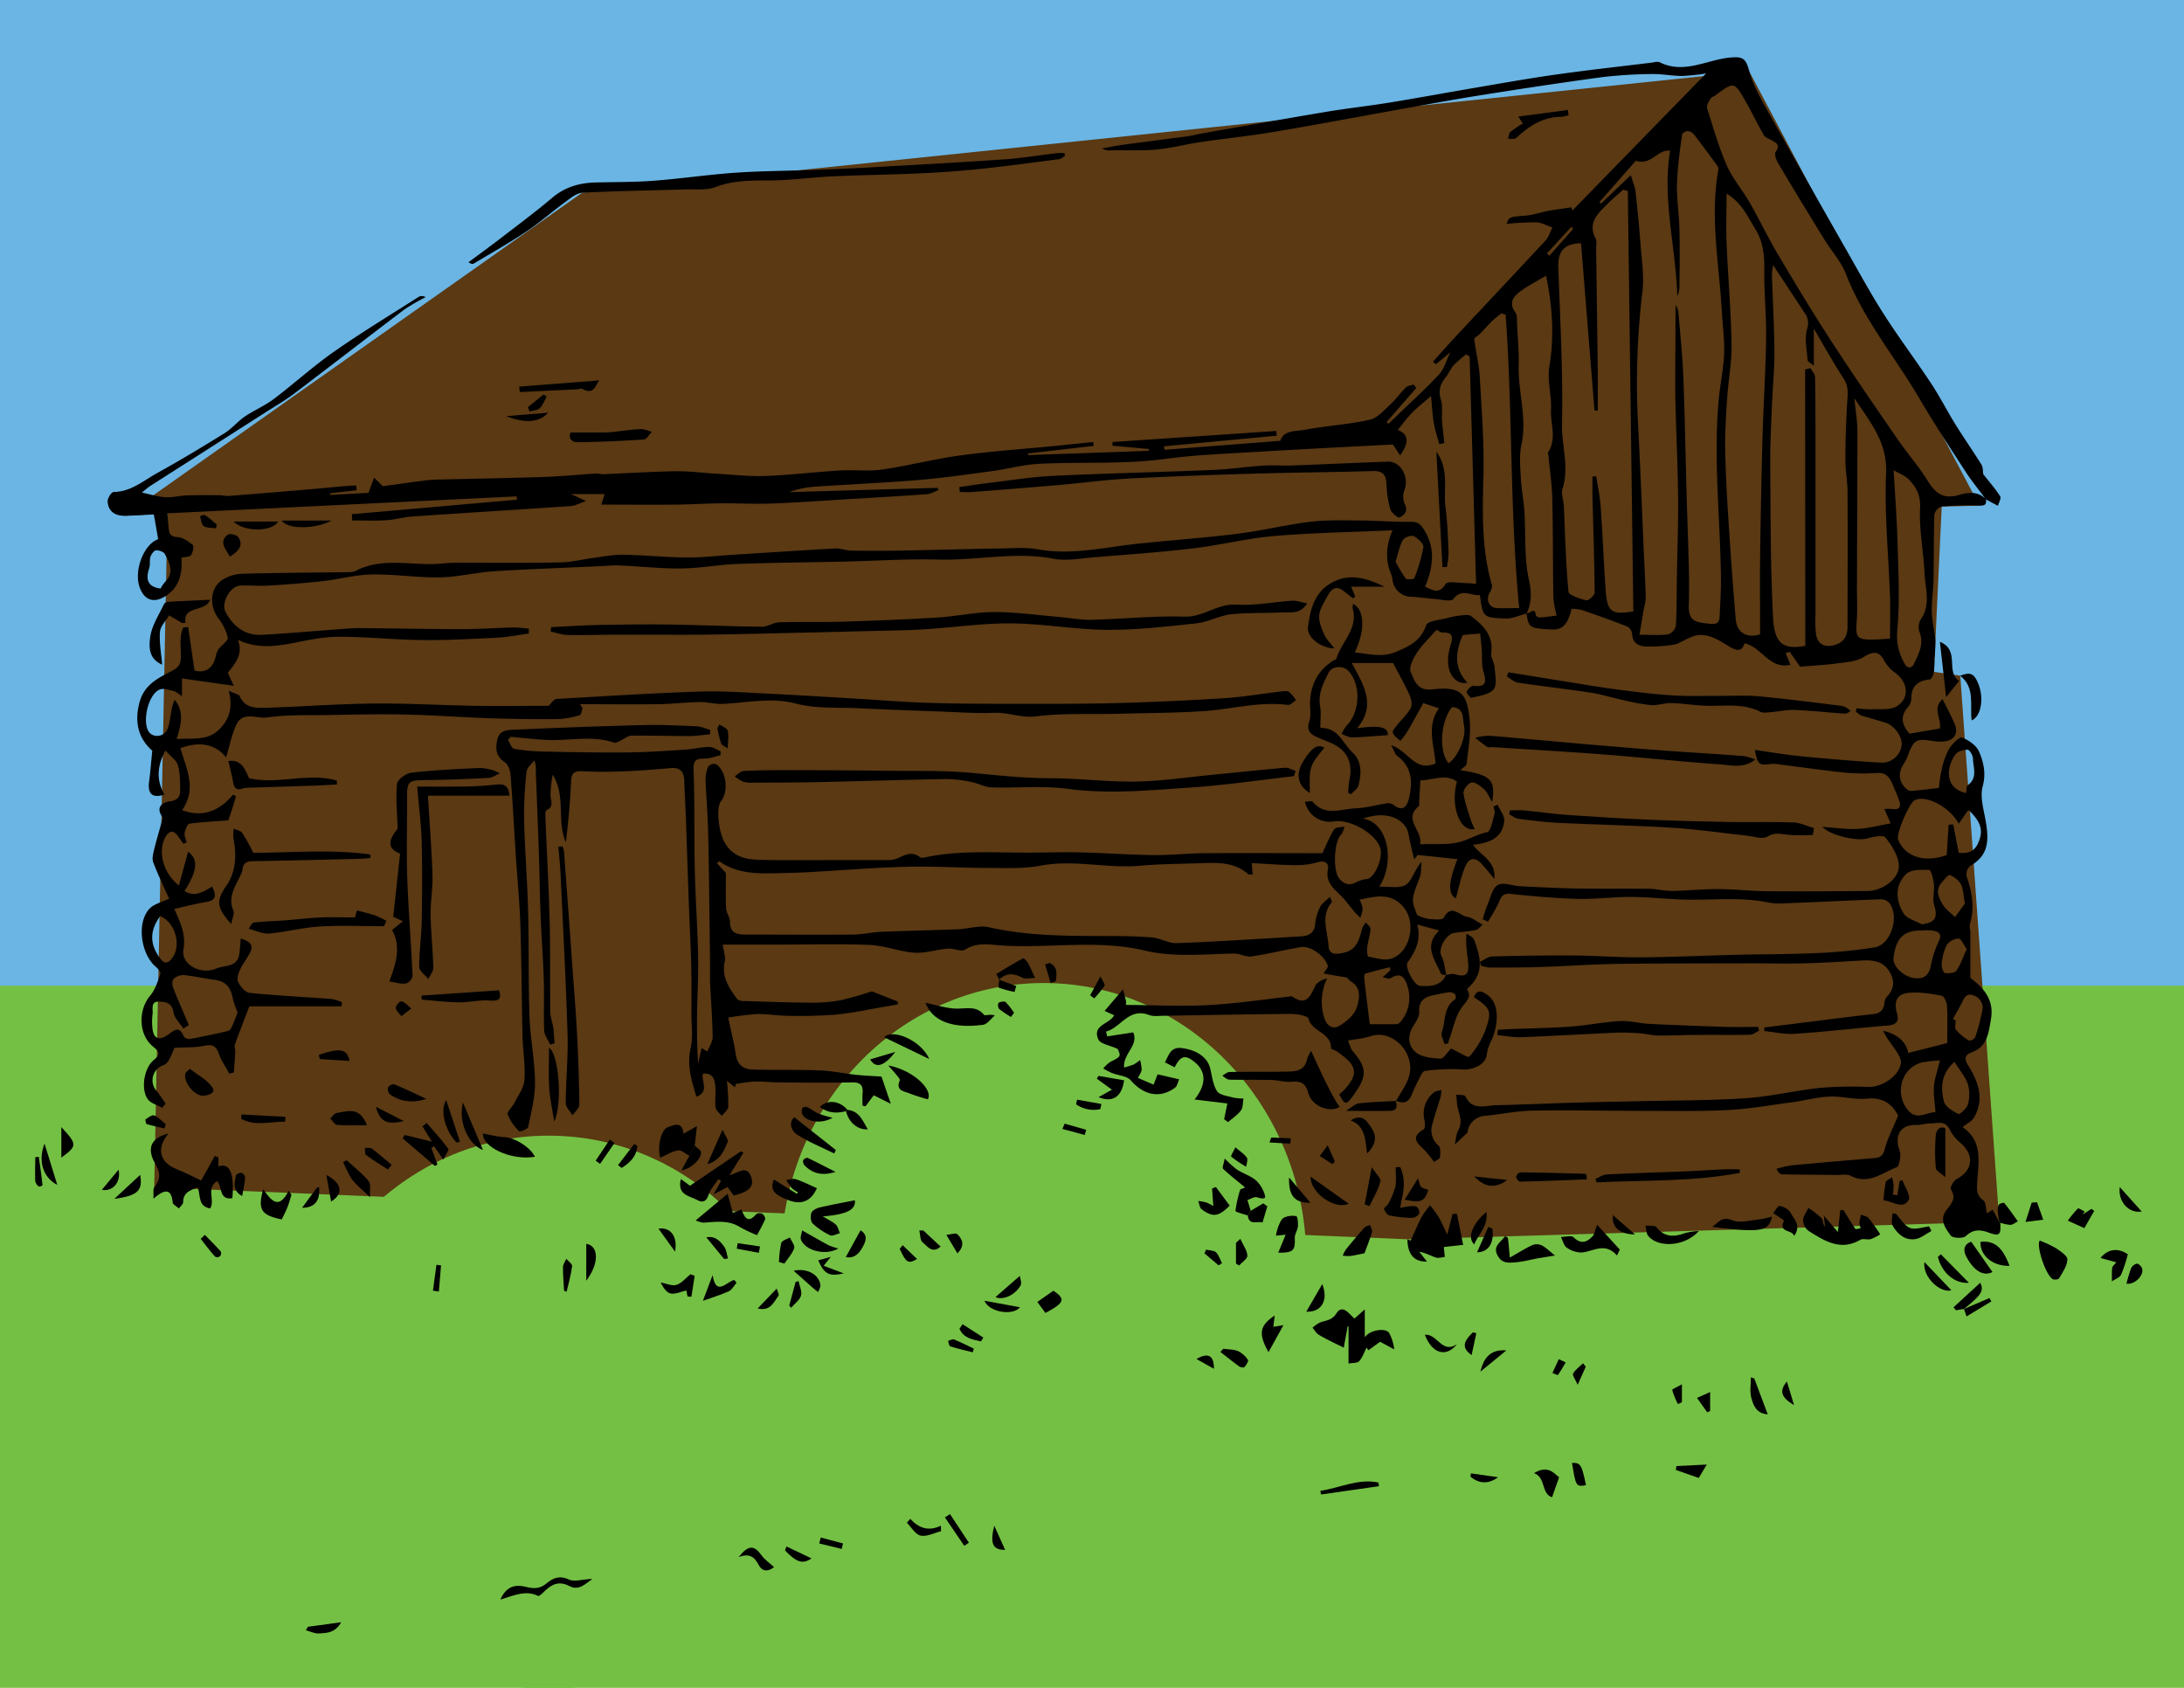 <svg id="Layer_1" data-name="Layer 1" xmlns="http://www.w3.org/2000/svg" viewBox="0 0 792 612"><defs><style>.cls-1{fill:#6ab5e4;}.cls-2{fill:#74c044;}.cls-3{fill:#5a3913;}</style></defs><title>wood house4</title><rect class="cls-1" width="792" height="542.91"/><rect class="cls-2" y="357.4" width="799" height="254.6"/><polygon class="cls-3" points="55.93 430.51 60.72 186.13 45.03 187.04 211.12 69.88 634.34 25.89 717.84 183.35 704.14 183.69 701.32 243.61 710.87 245.01 725.02 442.98 510.39 449.35 55.93 430.51"/><ellipse class="cls-2" cx="378.45" cy="456.73" rx="95.25" ry="100.29"/><ellipse class="cls-2" cx="198.97" cy="512.07" rx="95.25" ry="100.29"/><path d="M720.17,181c.25,1.81-.21,2.42-2.33,2.33a106.2,106.2,0,0,0-13.7.34,4,4,0,0,0-2.67,2.88c-.27,7.9-.15,15.82-.3,23.73-.07,3.83-.74,7.67-.64,11.49.1,3.47,1,6.92,1.31,10.4a54.65,54.65,0,0,1-.35,6.74,36.35,36.35,0,0,1-.17,4.68c-.19,1-.86,2.7-1.45,2.76-4.36.45-6.81,2.37-6.75,7a5.2,5.2,0,0,1-1.28,3.12c-2.85,3.3-2.19,6.34.62,9.56l11-1.87c.72-3.41-2.9-7.38,1-10.64,1.55,3.16,3.23,6.16,4.5,9.32s-.43,5.74-4,6a17.85,17.85,0,0,1-3.87-.13c-6.31-1-7-.63-9.3,5.45a13,13,0,0,1-1.33,2.66c-2.28,3.47-2,6.61,1,9.35a2.79,2.79,0,0,0,1.9.6c3.07-.26,6.14-.65,9.74-1.06a61.44,61.44,0,0,1,1-6.62,28.05,28.05,0,0,1,2.7-7.53c1.08-1.78,3.73-4.46,4.71-4.1,2.45.9,5.3,2.91,6.24,5.2,1.57,3.78,2.51,7.8,1.26,12.41-1,3.6.19,7.92.93,11.83,1.58,8.4,1,13.3-5.49,17.12a4,4,0,0,0-1.31,3.63c2,5.75,3,11.45,1.22,17.44-.27.9.17,2,.17,3,0,5.18,0,10.36,0,16.49,4.09,3.15,8.81,7.37,7.46,15-.87,4.92-1.23,9.9-7,12-2.32.85-2.9,2.09-1.17,4.88,3.56,5.74,5.93,12.13,2,18.79-.8,1.35-2.52,2.15-4.13,3.45,7.41,5,5.79,12.57,5.33,19.74-.17,2.68-.39,4.95,2.24,6.83.94.68.84,2.84,1.29,4.64l2.06-1.28L725,443l.38.34c.26,4.5-.25,5-4.27,3.56-3.06-1.1-5.56-1.22-8.25,1.3-1,.93-4.73.77-5.45-.2-1.83-2.49-4.22-5.61-1.71-9,1.85-2.46,3.94-4.42,1.73-7.82-.36-.56,1-3,2-3.58,6.23-3.35,6.71-8.92,1.14-13.52a14.14,14.14,0,0,1-3.56-4.59c-1.7-3.44-4.64-2.08-7.16-2.14-1.68,0-3.38.64-5.06.57-4.7-.19-7.39,2.78-6.46,7.4.25,1.25.89,2.51.8,3.72-.12,1.48-.45,3.86-1.33,4.2-5.32,2.05-10.27,6.45-16.72,3.08-1.31-.68-3.21-.28-4.84-.29-6.69-.08-13.38-.1-20.07-.22-.61,0-1.2-.57-1.94-2a39.22,39.22,0,0,1,5.36-1.25c10.09-.95,20.19-1.79,30.29-2.66,2.06-.17,3-.94,3.6-3.25,1-3.85,2.92-7.47,4.85-12.14-1.86-3.65-5-6.76-11.29-6.15-4.44.44-9-.92-13.52-.75s-8.77,1.36-13.17,2c-7.72,1-15.42,2.41-23.17,2.85-9.69.54-19.43.34-29.15.34-14.07,0-28.14-.31-42.21-.09-5.71.09-11.4,1.3-17.12,1.87a6.8,6.8,0,0,0-6.42,5.27c-.08.28,0,.68-.14.84-1.51,1.46-3.06,2.89-4.59,4.32.41-1.74.45-3.69,1.29-5.19,2-3.53-.29-6.65-.49-9.95-.06-1-.18-2-.27-2.94,1.15.17,3,0,3.31.55,2.57,5.44,7.25,3.34,11.24,3.26,9.67-.21,19.33-.66,29-.94,7.29-.22,14.59-.32,21.89-.49,13.17-.31,26.36-.23,39.49-1.1,9.07-.6,18-2.79,27.07-3.76a145.11,145.11,0,0,1,17.58-.34c4.86.08,10.92-3.86,11.67-8.52.24-1.49-1-3.4-1.94-4.86-1.5-2.28-3.34-4.34-4.47-7,4.95,1.2,8.36,3.89,9.06,8.06l14.17-3.58c0-4.6.16-9-.09-13.46-.07-1.33-1.08-3.56-2-3.72-4-.72-8.18-1.47-12.17-1s-5.19,3.11-4,7.26c1,3.39-.47,4.3-3.56,4.57-11.18.95-22.33,2.25-33.52,3-3.63.25-7.33-.65-11-1,0-.44,0-.87,0-1.31l16.09-2c7.86-1,15.7-2,23.57-2.87,2.44-.27,3.5-1.5,3.87-3.73a4.69,4.69,0,0,1,.81-2.42c2.91-3,3.07-6.08.85-9.5-2.5-3.85-6.3-3.95-10.27-3.74-6.81.38-13.61.84-20.43,1-6.55.17-13.1,0-19.65,0-16,.05-32.07,0-48.1.21-9.17.13-18.33.82-27.5,1.12-6.26.21-12.54.21-18.81.21a15.5,15.5,0,0,1-3.16-.67c-.15-.45-.29-.91-.43-1.36,1.51-.7,3-2,4.54-2,10-.27,19.95-.41,29.92-.34,8,.06,16,.72,24,.66,11.6-.09,23.19-.64,34.78-.92,9.33-.23,18.66-.15,28-.59a180.61,180.61,0,0,0,21.94-2.1c6.13-1.05,9.23-11.87,5-16.43a4.38,4.38,0,0,0-3.08-1c-12,.46-24,1.05-36,1.52a21.68,21.68,0,0,1-5.07-.48c-9-1.75-18-.87-27-.9-7.21,0-14.43-.91-21.64-1-6.72-.05-13.45.86-20.15.69-8.06-.21-16.12-.95-24.15-1.8-3-.31-3.46,1.35-4.35,3.42a62.28,62.28,0,0,1-3.83,6.66l-1.88-.9c.5-1.56.89-3.15,1.52-4.66C540.41,326,541,322.32,543,321s5.5.22,8.35.35c6.85.33,13.7.71,20.56.82,8.65.15,17.3,0,25.95.1,2.84,0,5.67.81,8.5.77,5.49-.06,11-.69,16.48-.66,6,0,12,.72,18,.77,12.16.11,24.32,0,36.48-.08,5.35-.05,11.53-4.54,11.27-9.32-.2-3.5-2.56-7.2-4.86-10.09-.81-1-4.43-.28-6.56.36-3.38,1-12.92-.78-16.3-4.19,4.82.31,8.83.94,12.8.73s7.72-1.27,11.94-2l-2.24-5.22a23.45,23.45,0,0,1,3,0c2.58.38,3.05-1,2.36-3s-1.65-4.14-2.53-6.19c-1-2.38-2.39-4.05-5.44-3.88a73.75,73.75,0,0,1-11.61-.11c-8-.83-16-2-24-3a11.42,11.42,0,0,0-3-.15c-4.23.63-4.78.24-5.77-5.08,5.77.8,11.3,1.76,16.87,2.3,9.64.93,19.28,1.76,29,2.3a7.16,7.16,0,0,0,7.34-6.21c.42-2.93-2.39-7.12-5.69-8.22-3-1-6.06-1.73-9-2.7a7.33,7.33,0,0,1-1.87-1.39c.06-.4.13-.8.2-1.2a40.51,40.51,0,0,0,5.36.39c3.17-.18,7,.36,9.36-1.17,4.73-3,3.89-8.87-.82-12.18a13.2,13.2,0,0,1-3.92-4.45c-1.82-3.43-4-3.28-7.49-1.11-2.69,1.67-6.42,1.83-9.74,2.28-4.32.58-8.7.79-13.2,1.17l-3.79-5.44-1.44.52,1.72,4.2c-7.5,1.9-10.44-6.5-16.66-7.75-.89,3.24-3,2.61-5.26,1.31-3.81-2.23-7.45-5-12.24-4.2a21,21,0,0,0-4.33,1.81c-1.28.55-2.53,1.42-3.87,1.58a58.31,58.31,0,0,1-10.29.64c-2.4-.13-4.59-1.31-4.75-4.46a3.6,3.6,0,0,0-1.62-2.71c-5.49-2.17-11.06-4.14-16.64-6.06a16.72,16.72,0,0,0-3.67-.41c-1.55,5.92-3.34,7.67-7.38,7.47-7.89-.4-8.28-.66-9-5.93,1.05.56,3.06-2.68,3.41.88,0,.29,1.08.72,1.63.69,2-.14,4-.44,5.9-.68a37.86,37.86,0,0,1-1.19-6.45c-.21-12-.1-23.95-.39-35.93-.12-5.19-.9-10.36-1.39-15.54,0-.42-.32-1-.14-1.24,3.26-5,.8-10.38,1.07-15.58s-1.49-10.22-.56-15.86c1.69-10.27,1.18-20.93-1.23-32.64-3.37,2-6.28,3.49-8.9,5.36s-5,4.18-2.22,8c.74,1,.52,2.76.59,4.19.25,5,.74,10,.59,15-.29,9.59,3.14,19,1,28.7-.83,3.84-.44,8-.23,12,.22,4.15,1.05,8.27,1.31,12.42.51,8.09-.12,16.39,1.56,24.21,1,4.68,1.19,8.48-.75,12.6-2.57.65-5.15,1.93-7.68,1.83-8.22-.3-8.21-.49-9.27-8.5-3.18.36-6.49-2.61-9.67,1.44-.87,1.11-4.55.1-6.93-.06-3-.22-6-.71-9.05-.81a6.92,6.92,0,0,1-6-5.76,8.31,8.31,0,0,0-.57-2.47c-2-4.59-2-10.1.54-15.83-14.69.66-28.84.88-42.91,2.07-9.92.85-19.69,3.34-29.6,4.51-11.85,1.41-23.78,2.23-35.68,3.2-4.9.39-10,1.44-14.7.54-14-2.67-27.92.68-41.87.3-11.4-.31-22.82.48-34.23.73-12.85.29-25.72.38-38.56.86-6.81.25-13.59,1.56-20.38,1.63-7.41.09-14.83-.77-22.25-1.08-2.54-.11-5.09.16-7.64.28-12.71.59-25.43,1-38.12,1.83-6.53.42-13,2.09-19.51,2.2-8.24.13-16.5-1.19-24.73-1.05-5.93.11-11.82,1.75-17.77,2.41-6.51.73-13.06,1.23-19.61,1.62-3.38.21-6.79-.13-10.19,0-3.76.09-7.19,6.28-5.45,9.55,2.85,5.35,7.1,8.63,13.31,8.3,9.19-.5,18.36-1.34,27.54-2,2.53-.19,5.07-.45,7.61-.43,12.43.09,24.86.36,37.29.37,6.26,0,12.52-.46,18.78-.61a50.28,50.28,0,0,1,5.45.46c0,.58,0,1.17,0,1.75-3.81.51-7.6,1.29-11.43,1.49-9.21.46-18.45,1-27.67.86-10-.1-20.06-1.25-30.08-1.17-5.93,0-11.88,1.45-17.77,2.54C98.7,234.52,92.59,235,86.28,232c2,5.27-1,8.59-3.67,11.94l2.18,4.72L66,246v6.42c-1.4-.89-2.12-1.63-3-1.83-1.66-.4-3.61-1.12-5-.6-4.22,1.54-6.66,11.94-3.9,15.54,1.53,2,5.26,1.67,6.49-.88.89-1.86,1.06-4.09,1.46-6.16a16,16,0,0,1,1.29-4.77c3.58,4.39,2.28,9.1.74,14.26,5.36-.42,10.73.7,14.86-3,3.87-3.44,5.76-8,4-14.52,2.25,1.08,3.7,1.29,4,2,1.93,4.37,5.87,4.28,9.49,4.17,13-.39,25.94-1.39,38.91-1.53,12.31-.13,24.62.62,36.94.82,8.87.14,17.75,0,26.7,0,.74-.66,1.79-2.42,2.94-2.49,17.27-1,34.54-2.1,51.82-2.67,8.26-.27,16.56.37,24.84.76,10.27.49,20.53,1.13,30.8,1.74,9,.52,17.92,1.3,26.89,1.58,10.79.34,21.58.35,32.37.36,12.06,0,24.12.05,36.18-.27q19.4-.52,38.79-1.74c7-.44,13.91-1.64,20.87-2.46,1-.11,2.25-.33,2.95.14a14,14,0,0,1,2.57,3c-1,.62-2.1,1.87-3,1.74-10.24-1.36-20.14,1.52-30.2,2.21-10.51.73-21.08.71-31.63,1-9.83.24-19.76-.31-29.46.92-5.36.68-10-1.47-15.05-1.28-7,.26-14-.27-21-.52-9.33-.34-18.67-.67-28-1.13-7.71-.37-15.7.23-23-1.69-9.25-2.42-18-.2-26.94.11-2.67.09-5.37-.72-8-.67-5,.1-10,.7-15,.77-9.48.13-19,0-28.45,0,.33.46.65.92,1,1.37-.32.9-.46,2.44-1,2.59a31.05,31.05,0,0,1-7.82,1.44q-12.27.12-24.54-.29c-10.26-.34-20.52-1.13-30.78-1.35-9.24-.21-18.49,0-27.74.18-7.51.12-15.12-.19-22.51.87-3.72.54-8.93-2.46-11.28,2.82-1.57,3.54-2.34,7.44-3.61,11.63-4.44-5.35-10.31-5.58-16.57-3.33,2.11,7.35,6.08,14.78.62,22.49,7.46,2.78,13.46.36,18.45-5.59l1.1.54c-.45,1.5-.89,3-1.37,4.5-.54,1.67-1.12,3.34-1.43,4.25-4.73.36-9.46.57-14.12,1.23-.75.11-1.51,2.19-1.72,3.45-.17,1,.46,2.21.74,3.32l-1.18.53c-.65-.93-1.31-1.86-2-2.81-1.44-2.14-3-2.06-4.32,0-3.13,5.08-1.28,13.2,4.68,17.89l3.35-12.24c3.76,2.81,3.39,6.86-1.3,14.25,3.67,2.39,6.72.32,10-1.58,1.52,3,1.62,5-2.22,5.6s-7.6,1.62-11.51,2.48c2.31,5,4.29,9.4,3.33,14.82-.91,5.15,6.1,9.31,12,6.77,2.79-1.21,7.24-.36,8.18-4.75a50.44,50.44,0,0,0,.56-6.11c3.29,1,4.91,2.27,3.35,5.26-1.1,2.11-2.64,4-3.62,6.16-.61,1.34-1.18,3.32-.62,4.41.84,1.63,2.6,3.72,4.14,3.88,9.94,1,19.92,1.48,29.88,2.23a16.47,16.47,0,0,1,3.63,1.16c-.07.5-.14,1-.2,1.5H90.41c-1.9,5-3.63,9.36-5.2,13.81-.29.81.14,1.85.1,2.78-.13,2.45-.34,4.91-.51,7.37l-1.63.44c-1.29-2.38-2.91-4.64-3.78-7.16-1-2.95-2.4-3.6-5.45-2.92s-6.46.47-10.68.71c-.27.61-.95,2.44-1.86,4.14a4.5,4.5,0,0,1-2,2.12,5.77,5.77,0,0,0-2.65,9.34c1.18,1.48,2.21,3.07,3.31,4.6l-1.22,1.54c-1.82-1-4.28-1.65-5.33-3.2-2.49-3.69-1.25-11.26,2.21-14.08,2.5-2,2.07-3.07-.17-4.86-5.35-4.27-5.53-13.3-1.06-18.56,1.81-2.13,2.71-5.12,3.66-7.84.21-.62-.93-2-1.72-2.64-5.27-4.56-6.9-15.5-2.46-20.73,1.66-2,4.83-2.64,7.36-3.93-1.8-4-4-8.53-5.77-13.19-.5-1.3,0-3.1.32-4.58.94-3.79,2.08-7.54,3.11-11.31a1.16,1.16,0,0,0-.25-.74c-2.45-3.66.51-5.12,3-5.47,2.94-.43,3.68-1.9,3.61-4.24-.08-3,0-6.09-.86-8.89-.57-1.83-2.65-3.2-4.51-5.3-3.22,6.1-3.17,11.06-.35,16-4.32,1.41-6.15-.19-5.56-4.67.46-3.46.72-6.95,1.15-11.23-4.77-4.19-6.65-10-4.63-17.53,1.73-6.5,6.86-8.88,11.77-11.42,2.38-1.23,3.11-2.34,3.23-4.72.19-3.69-.79-7.57.91-11.06l1.75-.08c.74,5.08,1.47,10.17,2.28,15.71,3.68,1.05,6.73-.47,7.8-5.48a6.14,6.14,0,0,1,1-2.33c1.09-1.44,3.48-3,3.27-4.1a18.76,18.76,0,0,0-3.49-7.13c-3.19-4.38-3-10.55,1.26-13.63a14,14,0,0,1,7.34-2.39c13-.38,26-.41,39-.59a6.11,6.11,0,0,0,2.5-.58c10-5.06,20.65-1.52,30.94-2.55,4.94-.49,10-.24,14.92-.26,9.54,0,19.09.09,28.62-.16,3.81-.1,7.58-1.1,11.38-1.6s7.37-1.23,11-1.17c7.69.13,15.37.94,23.06,1,5.29.07,10.58-.59,15.87-.93,12.6-.79,25.2-1.64,37.81-2.33,2-.11,4,.73,5.95.76q8.91.16,17.83,0c12.14-.22,24.28-.58,36.42-.78,4.44-.08,9-.46,13.32.32,12.22,2.21,24-.71,36-2s24.25-2.13,36.33-3.63c8.86-1.1,17.59-3.26,26.45-4.35,5.84-.72,11.81-.52,17.72-.48,6.26,0,12.52.61,18.77.49,2.83-.06,3.78,1.15,5.09,3.34,4,6.75,2.87,13.41.09,20.23,2.9,1.11,5,2.9,7.42-1,.78-1.26,5.16-.31,7.9-.33.84,0,1.69.12,3.18.24-.78-27.66-1.56-55.09-2.34-82.53l-1.3-.66a48.38,48.38,0,0,0-4.49,3.93c-1.13,1.26-1.75,3-2.83,4.28-2,2.47-2.85,4.88-1.8,8.2.76,2.42.24,5.22.43,7.85s.54,5.25.82,7.87l-1.83.44c-.69-2.59-1.57-5.16-2-7.79-.49-2.8-.6-5.68-1-9.67-2.66,2.31-4.84,4-6.72,5.9s-3.6,4.26-5.37,6.4c3.9,1.45,4.35,4.48.86,9.19l-2.6-3.94c-16.71.9-33.07,1.7-49.42,2.68-11.05.67-22.16,1.08-33.11,2.55-15.29,2.06-30.61,1-45.89,1.8-5.64.29-11.2,1.85-16.83,2.61-9,1.22-18,2.52-27.12,3.28-12.3,1-24.64,1.53-37,2.36a35,35,0,0,0-9.61,2L340,176.89l.33.81c-1.37.52-2.73,1.38-4.14,1.49-9.4.68-18.81,1.21-28.22,1.78s-18.79,1.26-28.2,1.61c-6.14.23-12.31-.13-18.47-.07-5.39.05-10.78.41-16.17.46-8.87.08-17.75,0-27.07,0,.44-1.42.74-2.36,1.19-3.83H207.05l5.46,2.53c-2.59.89-4,1.72-5.44,1.82-19.15,1.31-38.31,2.47-57.46,3.78-3.26.23-6.48,1.17-9.73,1.37-4,.25-8.11.06-12.17.06,0-.75-.07-1.51-.1-2.26l59.83-5.25c0-.41-.07-.81-.1-1.21L60.72,186.12c.14,1.71.21,3.18.38,4.63.23,2,.13,3.86,3.22,4,1.93.1,4,1.51,5.55,2.84.53.45.08,2.72-.59,3.7-.47.69-2.07.6-3.5.94.35,5.36-.44,10.21-5.3,13.61-4.34,3-8,2.13-9.83-2.86-2.23-6.28,1.67-15.81,6.71-17.46-.52-3-1-5.85-1.59-9-3.07.15-6.91.46-10.74.49-3.48,0-5.86-1.74-6-5.3,0-1.12,1.41-3.33,2.19-3.33,6.33-.06,10.86-4.15,15.89-6.92,8.24-4.54,16.3-9.41,24.29-14.37,2.64-1.64,4.71-4.19,7.29-6,3.42-2.31,7.32-3.95,10.6-6.42,7.37-5.56,14.23-11.84,21.79-17.12,10-7,20.46-13.34,30.75-19.91a2.54,2.54,0,0,1,2.51.11,74,74,0,0,0-7.74,4.5c-13.36,10.1-26.59,20.37-39.94,30.48-3.06,2.31-6.4,4.26-9.65,6.33q-21.21,13.55-42.43,27.08c-1,.67-2,1.54-3.13,2.46,3,.64,5.74,1.51,8.48,1.68,2.56.17,5.15-.54,7.74-.64,3.88-.14,7.76-.1,11.64-.08,1.28,0,2.57.35,3.82.25q14.73-1.15,29.45-2.42c4.33-.36,8.65-.79,13-1.17,1.19-.1,2.38-.14,3.57-.21.07.59.13,1.18.2,1.77l-9.66,1.07c0,.2,0,.41,0,.61l13.92-.75,2.05-5.52,3.14,3.1c5.32-.72,10.72-1.48,16.14-2.17a45.94,45.94,0,0,1,4.7-.25c12.62-.31,25.24-.51,37.86-.94,6.29-.22,12.56-.85,18.84-1.25.78,0,1.58.29,2.37.26,8.82-.36,17.64-.93,26.47-1.07,4.75-.07,9.52.59,14.28.87,6,.34,12,1.07,17.93.85,9.1-.33,18.17-1.45,27.27-2,5.06-.31,10.22.39,15.2-.33,9.52-1.38,18.89-3.83,28.41-5.13,11.08-1.51,22.26-2.26,33.39-3.35,4.92-.48,9.85-1,14.77-1.5.06.46.13.93.19,1.4l-23.83,2.72c0,.21.05.41.08.62l43.72-1.55c0-.22.05-.44.08-.66L403.4,161.6c0-.44.05-.89.08-1.33l59.37-4c0,.57.11,1.13.16,1.7l-40.87,3.85c0,.42.09.84.13,1.27l42-3.25c1.35-4,5.59-3.36,8.81-4,7.85-1.45,15.9-1.92,23.68-3.65,2.82-.63,5.24-3.55,7.59-5.7,2-1.83,3.54-4.13,5.48-6,.66-.65,1.88-.74,2.84-1.08l.91,1.29L502.85,153l.66.67c1.36-1.3,2.73-2.6,4.08-3.91,4.81-4.66,9.81-9.14,14.33-14.07,1.79-1.94,2.51-4.86,4-7.93l-5.24,4.34-1-1c2.85-3.16,5.67-6.36,8.58-9.47,10.75-11.5,21.57-22.95,32.27-34.5,1.14-1.24,1.63-3.08,2.42-4.64-1.93-.66-3.85-1.8-5.81-1.88a108.23,108.23,0,0,0-10.81.57c1-2.64,1-2.5,7-3,2.79-.25,5.52-1.24,8.3-1.75s5.5-.84,8.25-1.25c.1.4.2.8.29,1.19l48.52-49.74a77.38,77.38,0,0,1-8.69.91c-3.7,0-7.41-.78-11.1-.69A164.63,164.63,0,0,0,580.8,28c-14.81,2-29.6,4.26-44.36,6.61-10.67,1.7-21.29,3.7-31.93,5.6-14.3,2.56-28.57,5.28-42.89,7.67-8.71,1.46-17.51,2.35-26.25,3.64-5.37.8-10.67,2.22-16.06,2.71s-11,.2-16.47.27a4.3,4.3,0,0,1-3.13-.72c2.73-.46,5.44-1,8.18-1.38,7.61-1,15.23-2,22.83-3,1.83-.24,3.61-.75,5.43-1.07,14.86-2.6,29.71-5.26,44.58-7.75,7.74-1.29,15.56-2.15,23.31-3.41,10.28-1.67,20.53-3.58,30.81-5.33,9.85-1.67,19.68-3.44,29.57-4.83,11.46-1.62,23-2.88,34.46-4.29,1-.12,2.2-.53,3-.14,8.82,4.4,17-.88,25.42-1.7,4.9-.48,5.82.4,7.07,5s3.72,9.08,6.1,13.35c9.77,17.48,19.68,34.88,29.59,52.28,4.31,7.57,8.48,15.23,13.18,22.56,5.46,8.52,11.56,16.63,17.14,25.08,3.2,4.86,5.83,10.09,8.9,15s6.28,9.5,9.28,14.34c.6,1,.47,2.39.66,3.48,1.95,2.47,4.25,5.09,6.13,8,.44.68-.51,2.27-.82,3.43l-2.61-1.38-1.79-1c-2.51-3.4-5.2-6.69-7.49-10.22-5.67-8.74-11.41-17.45-16.66-26.43-8.8-15-20.18-28.52-26.56-45-1.76-4.54-5.28-8.38-7.88-12.61-5.6-9.1-11.17-18.22-16.62-27.4-.75-1.25-1.6-3.47-1-4.28,1.77-2.52.29-3.27-1.49-4.23-1-.54-2.29-1-2.79-1.83-2.29-4-4.25-8.11-6.52-12.09-4.23-7.43-4.28-7.4-11.06-2.35-.57.42-1.43.65-1.74,1.21-.61,1-1.55,2.46-1.26,3.39,2.18,7,4.21,14.09,7.13,20.79,2.08,4.75,5.64,8.83,8.25,13.38,3.55,6.19,6.61,12.65,10.25,18.79,6.25,10.54,12.58,21.06,19.26,31.34,7.84,12.07,16,23.92,24.19,35.78,3.56,5.17,7.75,9.91,11,15.22,2.94,4.72,5.87,6.55,11.22,5C713.93,178.46,717.26,178.09,720.17,181Zm-112.56-70.5a10.11,10.11,0,0,1,1,2.24c.65,7.92,1.5,15.84,1.82,23.78.56,14.12.79,28.25,1.18,42.37.25,8.92.61,17.83.82,26.74.11,4.48.15,9,0,13.44-.25,6.19,2.24,6.54,7.57,7.11,2.64.29,3.49-.36,3.6-2.64.21-4.55.52-9.11.48-13.66-.23-21.8-2.83-43.57-.77-65.39.52-5.44,1.72-10.84,1.92-16.28.19-5.08-.56-10.19-.84-15.29-.94-17.15-4.38-34.24-1.22-51.49a2.38,2.38,0,0,0-.57-1.56q-3.9-5.32-7.87-10.59c-1.61-2.15-3.35-2.17-4.68-.74-.37,2.65-.73,4.69-.94,6.75a122.17,122.17,0,0,0-1,12.35c0,5.12.79,10.23.91,15.35.18,7.22.09,14.45,0,21.68a11.18,11.18,0,0,1-.76,2.75c-.53-17.83-5.56-35.29-2.6-52.74-4.36-.82-6.85,5.51-12.44,3.6L580,73.3l.59.53,10.81-10.34c.79,2.71,1.52,4.3,1.7,5.95.71,6.37,1.35,12.75,1.81,19.14.42,5.71,1.37,11.53.7,17.13A276.93,276.93,0,0,0,594,153.27c.77,14.86,1.37,29.73,2,44.6.29,6.32.63,12.63.83,18.95a19,19,0,0,1-.69,3.72c-.52,3-1,6.06-1.62,9.62,4.26,0,7.37.27,10.39-.15a4.29,4.29,0,0,0,2.81-3c.36-5.7.28-11.43.37-17.15.16-10,.55-20,.45-30-.12-12-.78-24-1-36C607.47,133.05,607.61,122.24,607.61,110.52ZM592.31,221.7q-1-76.44-2-152.42l-1.69-.5c-1.94,1.74-3.95,3.4-5.78,5.25-3.4,3.42-7.18,6.73-4.21,12.44.54,1,.18,2.54.19,3.83q.31,22.29.6,44.56c0,4.68,0,9.36,0,14l-1.19,0q-2.44-30.36-4.89-60.66c-6,.09-8.43,2.94-8.24,8.48.64,19.07,1.74,38.16,1.34,57.22-.16,7.76,2.7,15.47.2,23.28-.6,1.84.36,4.16.46,6.26.49,10.38.71,20.79,1.7,31.12.12,1.29,4.11,2.54,6.48,3.11.79.19,3-1.82,3-2.82-.09-11.47-.49-22.94-.78-34.42-.07-2.55,0-5.1,0-7.66l1.36,0c.55,3.64,1.34,7.26,1.6,10.92.71,10.15,1.12,20.32,1.82,30.47C582.87,221.86,584.37,223,592.31,221.7ZM654.61,134l1.94-.53c.57,1.09,1.63,2.16,1.65,3.25.17,8.46.16,16.93.16,25.4q0,30.44,0,60.87a38.15,38.15,0,0,0,.25,7.26c.6,3.08,2.75,4.47,6,3.8,3.71-.78,5.38-3.1,5.38-6.87,0-16.21.09-32.42,0-48.63,0-4-.79-8-.78-11.94,0-6.86.24-13.71.65-20.55.19-3.06.63-5.84-1.24-8.72-3.7-5.69-7-11.65-10.86-18.17v13.46c-1.18-1-2.22-1.49-2.25-2-.27-3.82-1.19-7.91-.17-11.41a6.15,6.15,0,0,0-1-5.87c-3.68-5.66-7.42-11.28-11.33-17.22a20.19,20.19,0,0,0-.45,3.3c.3,9.52.85,19,.91,28.55,0,6.5-.66,13-.92,19.5-.28,7.11-.67,14.22-.6,21.33.15,18.19.07,36.4,1,54.56.41,7.91,2,12.76,11.72,10.79Zm-16.33,96c0-9.29-.1-18.61,0-27.92q.29-21.47.85-42.91c.34-12.14,1.15-24.27,1.33-36.42.12-8.4-.78-16.81-.66-25.21.09-5.31-.55-10.2-3.39-14.72-2.73-4.34-4.7-9.29-10.3-12.6,0,6.47-.2,12.13,0,17.76.53,12.26,1.59,24.49,1.81,36.75.13,6.53-1.15,13.07-1.58,19.62-.41,6.12-.84,12.26-.73,18.39.16,9,.68,18,1.26,27q1.11,17.5,2.59,35C629.94,229.47,633.59,231.52,638.28,230ZM546,114.09l-1.57-.45c-1.14.93-2.35,1.79-3.39,2.82-1.5,1.46-2.85,3.05-4.3,4.55-.7.73-2.19,1.46-2.12,2,.54,4.59,1.77,9.12,2,13.71.7,12,1.63,24,1.32,36-.33,13.3-.69,26.48,3.09,39.42.24.81-.4,2-.88,2.89-1.38,2.49-.13,5.31,2.62,5.46,2.25.12,4.51,0,8.15,0C547.46,184.77,548.57,149.35,546,114.09Zm126.46,30.32c.44,4.53,1.09,8.1,1.1,11.67,0,19-.1,38.07-.16,57.1,0,4,.23,8.06-.08,12-.46,6,0,6.8,6,6.72,2,0,3.91-.22,6.08-.34,0-5.33.14-10.16,0-15-.52-15-2.06-30-1.43-45C684.45,160.39,678.31,153.23,672.49,144.41Zm14.24,26.1c.5,9,1.22,18,1.45,27.05.28,10.33.82,20.74-.13,31A20,20,0,0,0,691,241.13a1.91,1.91,0,0,0,1.45.88,2,2,0,0,0,1.46-1c1.82-3.82,4-7.49,2.09-12.1a5.68,5.68,0,0,1,.7-4.57c3.56-5.33,1.42-11,1.2-16.49-.33-7.87-2-15.76-1.6-23.57.25-4.72-1.41-7.67-4.19-10.52C690.71,172.37,688.65,171.65,686.73,170.51ZM68.49,371.68l-2,1.29c-1.25-2-3.25-3.81-3.57-5.91-.54-3.44-2.81-3.79-5.18-3.88-3.27-.12-2.18,2.73-2.41,4.47a22.17,22.17,0,0,0-.05,5.15c.36,3.78,2.27,4.65,5.45,2.53,2.13-1.42,4.22-3.84,5.91.51a2.58,2.58,0,0,0,2.2.89q7-1.29,13.94-2.93c.61-.14,1.14-1.14,1.46-1.85.8-1.79,1.47-3.65,1.93-4.83A34.36,34.36,0,0,1,84.4,362c-.64-3.8-2.46-6.2-6.51-6.72-3.78-.49-7.52-1.36-11.31-1.74A5.21,5.21,0,0,0,63,354.9c-.58.55-.61,2.2-.25,3.11C64.52,362.61,66.54,367.13,68.49,371.68Zm641.84-73c-3.33-6.22-12.12-10.61-16-8.51-2.09,1.14-6.82,12.32-6,14.27,2.49,6.23,9.62,8.53,17.63,5.59.22-3.63.45-7.33.68-11l1.66-.1q1,5.14,2,10.27c3.55.43,5.87-.62,7.16-3.75,1.81-4.38,1-7.4-3.61-11.78C712.71,295.2,711.59,296.83,710.33,298.65ZM697,337.38c-6.64-.1-9.48,2.68-10.35,10.08-.33,2.77,3.49,6.58,7.35,7.17,3.31.51,5.38-.7,6.14-4.23a36.84,36.84,0,0,1,2.82-8.83c1.44-2.82.27-3.71-2.09-4.15A21.71,21.71,0,0,0,697,337.38Zm-.12-2.23c5-.66,5.89-2.46,4.51-7.07-.69-2.28.18-5-.08-7.44-.2-1.86-1-5.17-1.69-5.2-2.82-.12-6.63-.22-8.34,1.45-4.14,4-3.9,9.54-1,14.24C691.43,333.09,694.59,333.85,696.86,335.15Zm5,68.11c-.23-3.4-.8-6.4-.55-9.33s1.32-5.92,2.16-9.42a46.82,46.82,0,0,0-6.54.73c-7.37,1.89-9.9,10.94-5.35,16.92C694.9,406.55,698.2,403.36,701.84,403.26Zm6.9-18.22c-4.88,4.2-5.13,9.36-3.83,14.38.49,1.89,3.19,3.48,5.24,4.51.49.25,3.09-2.06,3.45-3.52a13.51,13.51,0,0,0-.05-7.41C712.54,390.15,710.41,387.7,708.74,385Zm-.57-15.51,1,.49c0,1.15-.47,2.68.09,3.37a18.78,18.78,0,0,0,4.66,3.88c.41.26,2.11-.54,2.31-1.15a69.29,69.29,0,0,0,2.75-10.64,4.93,4.93,0,0,0-2.06-3.93c-1.53-.91-3.72-1.78-5,1C710.82,365,709.43,367.21,708.17,369.53ZM506.09,203.65a51.1,51.1,0,0,0,3.65,6.1c.4.51,3,.3,3.12-.11a55.17,55.17,0,0,0,3.31-11.24c.18-1.22-2-3.26-3.52-4-.9-.46-3.39.45-3.93,1.44C507.5,198,507.05,200.59,506.09,203.65ZM58.1,332.16c-3.65,5-4,9.85-.23,15.06,1.35,1.86,2.4,2.46,4,.85C66.08,343.65,63.92,334.62,58.1,332.16ZM713,287.56c.17-1,0-2.42.56-2.83,3.7-2.66,2-6.34,1.91-9.62,0-1.18-1.23-3.25-1.94-3.27-1.49,0-3.63.59-4.42,1.7C705.76,278.24,705.06,285.77,713,287.56Zm-.45,40.13c-.59-3.19-.56-5.35-1.44-7a7.75,7.75,0,0,0-4-3.37c-.62-.22-2.15,1.72-3.08,2.82-2.32,2.74-.9,5.51.52,7.91,1.05,1.75,2.92,3,4.42,4.49C710.29,330.7,711.62,328.89,712.51,327.69ZM58.21,213.41a14.35,14.35,0,0,1,1.6-2.35c3.51-3.37,1.7-6.85,0-10.13-.43-.84-2.17-1.46-3.25-1.39-.73.06-1.67,1.41-2,2.36-.41,1.32,0,2.9-.48,4.2C52.84,210,53.38,212.73,58.21,213.41Zm655,130.69c-1.15-1.57-2.06-3.8-2.94-3.79a5.71,5.71,0,0,0-4.33,2.35,19.06,19.06,0,0,0-1.82,6.94c-.13,1,.59,3.08,1.19,3.19,1.34.25,3.54,0,4.15-.84C711,349.71,711.9,347,713.22,344.1ZM570.48,83l-.62-.79L561,91.87l.86.86Z"/><path d="M506.24,399.24c1.59-2.9,3.67-5.63,4.66-8.72,2.69-8.39-5.76-17.62-14.08-14.76-2.36.81-5,1-8,1.52.68,1.59.93,2.91,1.68,3.79,5.32,6.26,5.38,9.11.16,16.26-2.48,3.41-2.93,3.38-5-.52.6-.55,1.28-1.07,1.86-1.69,6-6.48,3.73-9.35-2.76-13.91-.66-.47-2.11-.78-2.1-1.13.18-5.68-6.86-5.85-8.14-10.69-.29-1.11-4.28-1.76-6.56-1.75-15.37.1-30.74.44-46.1.68-1.72,0-3.61.3-5.14-.28-7.44-2.83-10.19,4.6-15.65,6,.16.58.31,1.17.46,1.75l9.41-1.45c2.11,4.66-3.75,7.72-3.3,12.73a30.59,30.59,0,0,0,3.47-1.09,14.51,14.51,0,0,0,2.32-1.63,14.86,14.86,0,0,1,.57,3.5c-.06.9-.75,1.76-1.32,3l5.65,2.43c.6-1.5,1-2.63,1.48-3.73l7.79,1.8c-.42.9-.65,2.42-1.52,3.07-5.5,4-11.36,2.68-16-2.68-1.41-1.64-4.54-1.76-6.85-2.67a30.26,30.26,0,0,1-3.14-1.64,12,12,0,0,1,2.46-2.33c3.92-2,4-2,2.77-4.76-3-1.39-6.29-1.83-7-3.41-2.41-5.3,4-5.51,5.71-8.8l-3.45-1.58,6.66-7.84c.59,2.28.85,3.32,1.12,4.36l-.06,1.3c9.94.07,19.9.58,29.8.07s19.79-2,29.68-3.12c.28,0,.65-.14.84,0,5,3.56,6.54,0,8.32-3.82.64-1.37,2.45-2.19,4.32-2.76A19.53,19.53,0,0,0,480.2,369c.94,3,3.11,4.36,5.42,3,2.61-1.53,5.52-4,6.38-6.67,1-3,1.86-7.14-2.23-9.57-.76-.46-1.15-1.53-1.95-1.4L480,353c.73-1.28,1.67-2.18,1.51-2.78-1-3.51-6.19-7.37-9.65-6.82-6.06,1-12,2.51-18.1,3.4-2,.29-4.18-1.1-6.26-1.06-10.82.21-21.78,1.44-32.36-1.07-17.24-4.08-34.59-.73-51.84-1.85-4.54-.3-9-1.28-13.32,1.52-1.39.89-4.1-.54-6.17-.38-3.11.24-6.17,1.08-9.29,1.42a20.65,20.65,0,0,1-5.49-.23c-4.7-.8-9.35-2.38-14.06-2.55-10.81-.38-21.65-.11-32.47-.1H262.09c.34,2.51,1.09,4.42.73,6.09-1.21,5.49,1.47,9.55,4.43,13.56a2.74,2.74,0,0,0,1.91.79c8.23.26,16.46.58,24.69.63a58.3,58.3,0,0,0,11.12-.91,111.92,111.92,0,0,0,11.16-3.22l9.46,3.73v1L321,365c-6,1-11.93,2.33-18,2.9a169.35,169.35,0,0,1-17.46.41c-3.72,0-7.44-.73-11.15-.61a98.4,98.4,0,0,0-10.3,1.28c1,4.94,2.11,9,2.69,13.21.51,3.63,2.63,5.49,5.88,5.6,8.13.28,16.27,0,24.39.32,4.53.17,9,1.12,13.54,1.62,2.7.29,5.41.38,9.07.63l3.38,9.87-6.19-3.09-3,4-1.06-.24c0-1.41-.11-2.83,0-4.23.28-2.79-.45-4.26-3.69-4.2-8.86.16-17.72.09-26.59,0-3,0-6-.39-9-.31a58.28,58.28,0,0,0-6.79.93c0,.39-.07.77-.11,1.16l-3-2.27a80,80,0,0,1,.49,9.29c-.07,1.17-1.52,2.25-2.35,3.37-.78-1-2.09-1.95-2.24-3.05-.32-2.39.13-4.88-.08-7.3-.22-2.58-.61-5.32-4.51-5-.81,2.66,2.59,6.38-2.36,8.39-1.79-5.85-3.54-11.37-2.09-17.72.91-4,.25-8.29.26-12.46,0-5.93.07-11.86-.07-17.79-.15-6.52-.53-13-.77-19.57-.4-11-.75-22.07-1.15-33.1-.17-4.7-.44-9.41-.61-14.11-.12-3.14-1.52-4.7-4.8-4.43-5.42.44-10.83.93-16.26,1.14-5.23.21-10.49.32-15.72,0-3-.16-4.12.52-4.26,3.64-.32,7.39-1,14.76-1.89,22.12-3.44-7.84.14-16.76-4.77-24.48a45.86,45.86,0,0,0-.8,7.42c.1,2.08,1.35,4.17-1.46,5.47-.37.17-.44,1.3-.41,2,.52,12.76,1.23,25.51,1.56,38.28.29,10.86.08,21.74.22,32.61,0,2,.79,3.9,1.07,5.87s.34,3.81.5,5.72l-1.57.52c-.76-1.71-2.11-3.39-2.19-5.13-.27-6.11.06-12.25-.14-18.37-.25-7.83-.86-15.66-1.17-23.49s-.39-15.72-.66-23.57c-.32-9.68-.75-19.35-1.09-29a6.74,6.74,0,0,0-.58-3.5c-1,1.35-2.63,2.63-2.77,4.07a141.78,141.78,0,0,0-.89,17.47c.26,10.86,1.17,21.7,1.45,32.55.34,12.91.05,25.83.51,38.74.28,7.94,1.94,15.85,2,23.79.07,5.43-1.38,10.9-2.48,16.29-.16.75-3,1.82-3.29,1.52a18.28,18.28,0,0,1-4.13-6.09c-.33-1,1.65-2.65,2.38-4.11,1.38-2.76,3.49-5.53,3.7-8.41.37-5.21-.57-10.51-.7-15.78-.32-13.59-.35-27.18-.8-40.76-.28-8.41-1.12-16.81-1.67-25.21-.62-9.62-1.11-19.25-1.87-28.86-.13-1.63-.93-3.81-2.15-4.62-3.32-2.2-3.34-5.15-2.63-8.29.79-3.47,4-3.38,6.59-3.49,15.36-.68,30.73-1.26,46.11-1.65,6.49-.16,13,.15,19.5.44,1.69.07,3.34.85,5,1.31,0,.53-.07,1.06-.11,1.6-2.48.22-5,.62-7.43.63-7,0-14.06-.23-21.09-.14-1.29,0-2.55,1.15-3.84,1.73-.76.34-1.7,1-2.29.83-7.8-2.71-15.75-.76-23.63-1-4.68-.13-9.34-.75-14-1.15l-1,1.13c.75,1.12,1.34,3.05,2.26,3.22a68.05,68.05,0,0,0,10.87,1c9.94.22,19.9.41,29.84.32,7-.07,14.1-.54,21.13-1,3-.18,5.94-.93,8.92-1,1.36,0,2.73,1,4.1,1.58l0,1.41c-1.93.44-3.86,1.25-5.79,1.24-3,0-4.12.47-4,4.08.46,12,.18,24.05.44,36.07.23,10.45,1,20.89,1.21,31.34.14,7.1-.29,14.21-.38,21.31-.07,5.9,0,11.81.38,17.79.39-1.75.79-3.5,1.26-5.62l2.11,1.23c.68-1.81,1.93-3.56,1.9-5.31-.08-6.5-.6-13-.92-19.51-.08-1.67,0-3.36,0-5q-.19-16.51-.4-33c-.1-6.69-.19-13.38-.42-20.07-.18-5.14-.66-10.28-.82-15.43a12.1,12.1,0,0,1,.93-4.94,2.9,2.9,0,0,1,2.69-1c3.85,2.25,4.89,9.79,2,13.46-1.93,2.48-.82,11.07,1.11,14.69,2.95,5.53,7.91,6.55,13.26,6.64,10.26.19,20.52.06,30.78.06,5,0,10,0,14.93,0a9.82,9.82,0,0,0,3.76-.56c2.74-1.21,5.33-2.84,8.28-.47a2.29,2.29,0,0,0,1.67.1c12.42-2.71,25-1.72,37.56-1.77,6.13,0,12.27-.23,18.39-.09,9,.21,18,.86,26.94,1,6.21.07,12.42-.64,18.63-.69,14.5-.12,29,0,42.75,0,1.79-3.75,2.76-6.4,4.3-8.67.55-.81,2.47-.67,3.77-1-.43,1-.63,2.24-1.35,3-2.57,2.67-3,13.37-.46,16.06,1.78,1.92,3.66,2.48,6.1,1.07a10.94,10.94,0,0,1,3.83-1.1c2.74-.43,5.65-7.3,4.91-10.73-1.2-5.55-11-11.09-16.9-10.17a9.14,9.14,0,0,1-10.52-7.14c1,0,2.39-.4,2.77,0,4.49,5.4,10.28,2.61,15.52,2.42,3.8-.14,7.55-1.25,11.34-1.81a3.46,3.46,0,0,1,2.42.49c3.63,2.91,5.07.31,5.72-2.54,1.31-5.72,1.07-11.19-4.32-15.16-.78-.58-1.07-1.82-2.2-3.85,6.36,2,8.54,9.82,16.1,6.59-.45-6.47-3.41-13.55,1.24-20l-5.68-1.9c-1.1,2-2.15,3.92-3.22,5.84-1,1.73-1.93,3.49-3,5.17a34.27,34.27,0,0,1-2.12,2.72c-.95-1-2.31-1.78-2.69-2.93-.24-.71.9-2,1.6-2.88,1.62-2.07,3.69-3.86,4.88-6.14.63-1.2.18-3.35-.46-4.77-1.68-3.75-3.74-7.33-5.95-11.54H490.21c4.28,7.93,9,15.27,1.93,23.65,8.4-1.16,11.31-.37,11.15,2.51-4.37.3-8.7.71-13,.82-1.26,0-2.54-.82-3.81-1.26a15.64,15.64,0,0,1,1.85-3c4.94-4.94,5.29-15,.61-19.89-1.87-1.94-5.8-1.85-7.1.63-2,3.82-3.95,7.75-3.1,12.43.39,2.12.07,4.38.07,7.3-.3-.23.12.37.55.38,6,.08,7.65,5.65,11.09,8.84s3.3,7.74,2.18,12c-.32,1.22-1.78,2.14-2.72,3.19l-1-.51a36.75,36.75,0,0,1,.41-4.47c1.48-6.75-1-11.44-7.38-13.94-1.46-.58-2.92-1.17-4.36-1.81-2.5-1.11-3.84-2.53-2.78-5.7.7-2.08.21-4.56.28-6.85.2-6.58,2.91-11.75,8.56-15.27.35-.22,1-.36,1-.65,1.8-6.12,8-10.83,5.88-18.2a4.53,4.53,0,0,1,.18-1.65c4.17,2.17,4.45,9.51.59,17.62,5.17.47,9.78,2,15.1-.27,4.95-2.09,8.87-4,10.8-9.62.55-1.6,5.12-1.87,7.88-2.64a28.75,28.75,0,0,1,4.78-.89c1.21-.12,2.8-.39,3.6.23,4.32,3.31,8.17,6.93,7.33,13.29-.22,1.7,1.1,3.56,1.23,5.38.18,2.69,1,6.26-.38,7.91-1.6,1.93-5.17,2.32-8,3.08-.39.1-1.93-1.77-1.74-2.22.39-.93,1.68-2.24,2.44-2.15,4.47.55,4.82-1.17,3.66-5-.8-2.64-.46-5.61-.68-8.44-.14-1.8-.37-3.59-.57-5.53l-6.28.55c-2.61,6-3.42,11.91,1.67,17.28-3.53.86-6.74-2.31-7-7.14a19.07,19.07,0,0,1,.86-6.3c.81-2.76,1.25-4.87-2.77-4.73-.84,0-1.71-.71-2.29-1-2.4,2.74-5,5.21-7,8.15-1.38,2.12-3.12,5.46-2.34,7.2,1.27,2.84,2.25,6.84,7.65,6.26,10.38-1.11,12.81,1,13.73,11.39.45,5.14-.55,10.43-1.11,15.62-.08.75-1.36,1.37-2.3,2.25,11.1,1.81,12.85,3.43,11.56,11.56-1.2-2-1.77-3.52-2.86-4.52-1.29-1.19-3.09-2.67-4.55-2.55-1.14.09-3.1,2.56-3,3.76.43,3.41,1.7,6.73,2.73,10.06a24.13,24.13,0,0,0,1.37,3.07c-5.35,1.19-8.94-8.25-6.47-17.21-4.17-3-8.5-.52-13.26-.44-.16,2.89-.32,5.67-.47,8.44,0,.29.15.73,0,.84-6.08,4.88,1.47,8.86.35,13.9,5.37-.25,10.44.35,14.94-1,3.1-.91,5.95-2.69,9.38-3.38,1.31-.26,2-4.27,2.7-6.64.24-.79-.24-1.81-.38-2.72l1.48-.61c.85,2,2.58,4,2.4,5.87-.59,6.23-5.41,8.05-11.33,8.65,2.85,4,8.34,5.76,7.76,12.37-1.82-2.16-3-3.64-4.28-5.09-2.53-2.92-4.85-2.85-6.34.74s-2.3,7.71-3.36,11.48c-3.09-2-2.54-6.27.6-14.29L514.13,310l-1.32,1.57c-.49-2.11-1-4.23-1.48-6.33-.43-1.76-.53-3.75-1.45-5.21-2.8-4.43-9-5.57-15.63-3.19,9,1.26,11.82,15.35,5.94,24.69,3.57-.16,7.39.75,9.63-.73s3.13-5.4,5.68-8.31c-.2,1.91,0,4-.66,5.7-3.05,7.94-3.14,7.9-.93,13.61a17.12,17.12,0,0,0,4,1.38c1.92.15,5.15.52,5.62-.36,2.81-5.34,5.8-.72,8.53-.38,1.72.22,3.3,1.62,5.62,2.84-.85.69-1.57,1.73-2.47,1.92-2.61.54-5.3.68-7.95,1.09s-6,5.55-4.49,8.46c1.07,2,1.18,4.54,1.72,6.85-.67-.17-1.78-.15-1.94-.53-2.15-5.1-6.48-10.1-.64-15.67l-7.94-2.17c1.49,5.72-.74,9.78-3.53,13.78-1.14,1.64,2.46,8.36,4.49,8.46,3.7.2,7.53.22,9.48-4,1.09-.09,2.29-.52,3.25-.22,3.74,1.18,5.15.18,4.76-4-.32-3.36-1-6.69-.6-10.75.91.69,2.28,1.2,2.65,2.11,3.48,8.52,2.78,13.38-2.5,18,1.86,2.86-.06,4.23-1.8,6.58-2.46,3.33-3.22,7.9-4.7,11.95-.14.38-.23.79-.34,1.18l-1.3.27c-.36-1.44-1.39-3.14-1-4.28,1.52-4,.47-9.08,4.86-11.93a1.87,1.87,0,0,0,0-1.81,2.85,2.85,0,0,0-2.07-.79c-1.83.19-3.63.63-5.44,1-3.38.67-5.81,1.93-5.52,6.18.11,1.61-1.15,3.45-2.11,5-2.26,3.58-1.95,7.37,1,9.69,2.19,1.74,5.79,2,8.82,2.23,1,.07,2.23-2,3.86-3.66-.53.13-.2-.07,0,0,2.29,1,6.14,3.45,6.57,2.94a31.6,31.6,0,0,0,6-10c2.28-6.67,1.63-7.66-4.31-11.59,1.22-3,2.92-2.23,4.91-.8,5,3.58,3.64,12.16,1.18,17a16.57,16.57,0,0,0-1.47,4.89c-.51,3.35-4.92,5.44-9,5.11a70.57,70.57,0,0,0-13.38.54c-.88.1-1.66,2-2.28,3.2-1,1.85-1.79,3.78-2.62,5.69-1.18,2.74-3.17,3-5.63,1.91Zm-243-82.69c0,4.19-.14,8.52.07,12.83.08,1.63,1.42,3.22,1.41,4.82,0,4,2.28,4.68,5.55,4.67,13,0,26,.09,39,0,3.42,0,6.83-.85,10.25-1,9.36-.39,18.72-.57,28.08-.94,3.69-.15,7.58-1.51,11-.72,13.24,3,26.63,3.15,40.06,3.18,6.32,0,12.64,0,18.93.5,3.12.23,6.19,2.21,9.23,2.09,15-.58,30-1.57,45-2.47,2.81-.17,4.87-1.16,5.12-4.57a16.77,16.77,0,0,1,1.81-6.12c.67-1.32,2.15-2.24,3.55-3.62.53,1.39.79,1.79.7,1.89-4.25,5-1.54,10.52-1.23,15.84.13,2.24,1.31,3.17,3.76,2.84,5.11-.69,6.88-2.5,8.43-9.12a8.11,8.11,0,0,1,1.36-2.19c.59.8,1.73,1.64,1.68,2.4-.16,2.22-.92,4.39-1.2,6.62-.14,1.14.05,3.31.41,3.38,2.75.53,5.86,1.53,8.32.74,6.82-2.21,9.14-12.81,4.63-18.45s-10.24-4.19-16.14-2.94a11.6,11.6,0,0,1,1.14,3.23,11.57,11.57,0,0,1-.86,3.31c-.7-.7-1.45-1.35-2.09-2.1-1.36-1.61-2.6-3.31-4-4.88-2.76-3.09-6.79-5.31-5.63-10.7.4-1.88-1.05-3.22-3.66-2.45a28.17,28.17,0,0,1-8,1.09c-5.33-.05-10.65-.48-16-.75.11,1.28.23,2.64.35,4.09-.7,0-1.24.18-1.47,0-5.68-5-12.59-4.19-19.31-4s-13.32.26-19.95.86c-12.11,1.09-24.15-2.37-36.34,0-5.9,1.11-12.1.82-18.17.81-10,0-20.08-.7-30.11-.44-12.11.31-24.21,1.32-36.32,2-3.4.19-6.81.23-10.21.32-7.49.18-15,.37-21.54-4.32L260,313Zm233.52,54.82c2.36,0,5.88,0,9.39,0a2.18,2.18,0,0,0,1.51-.59,13.56,13.56,0,0,0,2.71-13.31c-1.07-3.51-2.73-4.93-6.23-2.7-.46.29-1.41-.19-2.76-.41l2.85-2.58c-.08-.36-.16-.71-.25-1.07-3,.76-6,1.47-8.95,2.35-.26.08-.36,1.25-.28,1.89C495.33,360.23,496,365.53,496.73,371.37Zm28.58-94.66c3.29-2.17,6.51-9.38,5.56-13.65-.55-2.52.19-6.49-4.34-6.66C522.38,261.6,521.63,272.37,525.31,276.71Z"/><path d="M199.82,227.4c5.94-.28,11.87-.69,17.81-.81,8.36-.17,16.72-.27,25.08-.14,11.24.17,22.48.68,33.72.81,2,0,4.06-1.57,6.12-1.63,7.35-.23,14.71.05,22.06-.18,11.84-.36,23.68-.83,35.5-1.54,6.83-.42,13.63-2,20.44-2,7.95,0,15.89,1.15,23.83,1.83,3.85.33,7.7,1.11,11.52,1,11.26-.28,22.53-1.51,33.76-1.16,6.82.22,11.78-4.8,18.63-4.35s13.61-1,20.44-1.43c1.54-.1,3.13.57,5.27,1-2.51,4-5.88,3.13-8.75,3.26-6.27.3-12.6,0-18.82.66-4.22.47-8.24,2.82-12.46,3.28-10.79,1.17-21.65,2.44-32.48,2.38-11.42-.06-22.83-2.21-34.26-2.35-9.92-.13-19.86,1.27-29.79,2-2.71.19-5.43.38-8.14.45q-21,.54-41.91,1c-10.41.24-20.82.52-31.23.63s-20.57,0-30.85,0c-6.39,0-12.78.24-19.17.14-2.14,0-4.28-.8-6.41-1.24Z"/><path d="M469.23,281.43c-12.47,1.41-24.91,3.28-37.42,4.11-14.82,1-29.61,2.49-44.57.49-9.1-1.22-18.48-.23-27.72-.53-2.36-.07-4.65-1.44-7-1.89a46.4,46.4,0,0,0-9.21-1.14c-15.56.27-31.12.78-46.69,1.12-7.71.16-15.42.16-23.13.2a12.61,12.61,0,0,1-3.85-.3,15.41,15.41,0,0,1-3.22-2c1.11-.67,2.18-1.88,3.32-1.94,5.27-.27,10.56-.3,15.85-.29,12.39,0,24.77.08,37.16.22,9.68.11,19.41-.16,29,.71s19.43,2,29.27,2c10.29,0,20.6,1.38,30.88,1.2,9.37-.16,18.73-1.59,28.09-2.49,8.68-.84,17.35-1.79,26-2.52,1.25-.1,2.57.75,3.85,1.16Z"/><path d="M386.19,56.48c-.69.42-1.34,1.12-2.08,1.22-9.48,1.24-18.95,2.53-28.45,3.53Q344.83,62.36,334,62.84c-10.76.5-21.55.61-32.32,1.11-7.73.36-15.44,1.52-23.16,1.48-6.52,0-12.77,0-19,2.39-3.19,1.24-7.09.74-10.68.85-12.54.39-25.1.54-37.63,1.21-2.22.11-4.47,2.08-6.45,3.53-4.72,3.45-9.11,7.36-14,10.6-6.13,4.11-12.58,7.74-18.92,11.54-.41.24-1,.2-1.93-.47,3.91-2.91,7.86-5.77,11.73-8.75,6.25-4.81,12.58-9.52,18.6-14.6,4.66-3.94,9.94-5.44,15.83-5.57,7-.17,14.06-.1,21.06-.63,10-.76,19.88-2.25,29.85-2.92s20.13-.67,30.2-1.06q12-.46,24-1.17c14.5-.82,29-1.61,43.51-2.64,6.21-.44,12.39-1.48,18.58-2.21a22.92,22.92,0,0,1,2.75,0Z"/><path d="M347.88,176.61c3.68-.52,7.35-1.1,11.05-1.54,7.63-.91,15.24-2.16,22.9-2.53,19.3-.91,38.62-1.34,57.93-2.13,6.11-.25,12.19-1.18,18.3-1.58,3.62-.23,7.28.08,10.91-.06,11.45-.42,22.89-1,34.34-1.37,4.84-.14,7.87,5.81,5.9,10.55a6.62,6.62,0,0,0,.24,4.89c1.33,2.63-.31,4-1.94,4.8-.55.27-3-1.77-3.37-3.1a36.49,36.49,0,0,1-1.33-8.85c-.16-3.23-1.06-5-4.79-4.89-14.57.42-29.15.52-43.72.95-15,.44-30.05,1-45.05,1.77-8.39.44-16.73,1.6-25.11,2.33-10.52.91-21.06,1.73-31.59,2.56-1.48.11-3,0-4.48,0C348,177.82,347.94,177.22,347.88,176.61Z"/><path d="M141.19,355.88c2.37-6.47,4.38-12.43,1-18.69l3.9-3.15-3.49-1.63q1.25-11.45,2.49-22.9c-4.54-1.72-4.53-4.63-.89-9-.18-6.29-.75-11.38-.21-16.33.17-1.55,3.24-3.75,5.17-4,8.2-.94,16.47-1.36,24.73-1.71a15.9,15.9,0,0,1,7.39,1.94c-1.36.57-2.71,1.56-4.1,1.64-7.14.4-14.3.69-21.45.78-8.17.1-8.16,0-8.12,7.9.05,9.28-.25,18.57.08,27.84.43,11.78,1.4,23.55,1.92,35.33a3.7,3.7,0,0,1-2.42,2.72C145.32,356.87,143.34,356.21,141.19,355.88Z"/><path d="M547,243.78l18.19,2.93c7,1.11,14,2.33,21,3.26,6.8.91,13.62,1.74,20.46,2.18,5.85.37,11.73.13,17.6.17,4.65,0,9.33-.25,13.94.19,9.76.92,19.49,2.19,29.23,3.38a5.65,5.65,0,0,1,3.69,2c-.68.31-1.38.93-2,.88-6.08-.4-12.15-1.09-18.24-1.34-2.91-.12-5.85.57-8.78.8-1.25.1-2.72.36-3.73-.15-5.81-2.95-12-2.16-18.1-2.15-4.72,0-9.44-.85-14.16-1-2.44-.08-4.93.92-7.34.74a74.5,74.5,0,0,1-10-1.8c-4-.86-8-2.11-12-2.73-8.73-1.33-17.52-2.29-26.26-3.61-1.44-.22-2.71-1.47-4.06-2.24Z"/><path d="M657.4,302.77c-2.95,0-5.92.2-8.84-.06-2.59-.23-4.82-1.13-7.61.63-1.74,1.09-5-.07-7.5-.34-9-.95-17.88-2.3-26.85-2.86-13.7-.86-27.43-1.1-41.14-1.76-4.94-.24-9.87-.84-14.77-1.48-1.19-.15-2.27-1.08-3.41-1.65.11-.47.21-.94.31-1.41,1.71,0,3.44-.13,5.13,0,5.22.5,10.42,1.28,15.66,1.65,10.1.7,20.21,1.32,30.33,1.76,9.64.41,19.28.64,28.92.81,7.55.13,15.11-.14,22.65.14,2.54.1,5,1.34,7.55,2.07C657.69,301.12,657.54,302,657.4,302.77Z"/><path d="M184.77,288.5H155.18c.59,9.81,1.34,19.26,1.66,28.72.16,4.81-.76,9.65-.68,14.46.09,6.41.81,12.8,1,19.2,0,1.35-1.2,2.73-1.85,4.09-1.15-1.45-3.27-2.9-3.29-4.36-.06-5.41.81-10.82.91-16.24.17-9.76.22-19.53,0-29.29-.18-6.26-1-12.49-1.65-19.88,6.29,0,11.93.08,17.57,0,3.58-.07,7.18-.31,10.75-.69C182.2,284.2,184.37,284.28,184.77,288.5Z"/><path d="M204,306.92a9.1,9.1,0,0,1,.53,1.86q1.46,19.64,2.86,39.28c.62,8.67,1.35,17.34,1.82,26s.79,17.66.88,26.48c0,1.28-1.59,2.58-2.45,3.87-.87-1.47-2.48-2.94-2.47-4.4,0-8.34.9-16.68.65-25-.59-19.34-1.63-38.67-2.53-58-.16-3.34-.53-6.67-.8-10Z"/><path d="M61.09,411c-4.61,5.63-3.16,10.55,3.23,13.05,2.93,1.14,5.73,2.64,8.63,4l4.93-8.9,1.32.52v3.26c4.06-1.45,5.85,2.42,5.06,11.53-4.86.76-3.62-4-5.46-6.19-4.26,2.4-.66,6.86-2.59,9.91-4.47-.76-3.41-4.68-4.52-7.67-2.58,1.1-5.27,1.74-5.28,5.44,0,.74-1,1.48-1.51,2.21-.79-.69-2.19-1.32-2.26-2.08-.49-5.14-2.79-5.09-7-1.45.12-2.08-.23-3.46.31-4.13,2.22-2.79,2.35-5.08.42-8.41C53,416.38,54.76,412.59,61.09,411Z"/><path d="M636.56,275.37c-4.21,3.38-8.72,2.09-12.91,1.78-14.21-1-28.38-2.53-42.58-3.63-13.35-1-26.72-1.77-40.07-2.63-.57,0-1.3.19-1.7-.08-1.51-1-2.92-2.18-4.36-3.29a21.79,21.79,0,0,1,4.87-.75c5.78.37,11.54,1,17.3,1.48s11.67,1.06,17.51,1.55c9.57.8,19.15,1.63,28.73,2.34s19.3,1.25,28.94,2A21.77,21.77,0,0,1,636.56,275.37Z"/><path d="M543.18,373.39c1.33-.08,2.67-.17,4-.23,7.44-.29,14.88-.38,22.3-.92,6-.43,11.92-1.66,17.92-2,3.49-.21,7,.8,10.57,1,9.23.46,18.46.81,27.69,1.1,4,.13,7.93,0,11.9,0,.12.46.23.92.35,1.38-1.09.51-2.18,1.44-3.29,1.47-6.26.14-12.53,0-18.79.07-4.91,0-9.83.25-14.74.22-1.86,0-3.72-.59-5.59-.72a80.7,80.7,0,0,0-8.92-.34c-11.54.49-23.06,1.21-34.59,1.65-3,.12-6-.48-9-.75C543,374.67,543.1,374,543.18,373.39Z"/><path d="M500.48,486.51l-4.23,3.08-.69-.95c-.85,1.67-1.46,3.56-2.67,4.92-.65.73-2.32.56-3.86.86V481l-.3-.1c-.49,2.66-1,5.31-1.42,7.77-3.29-1.67-6.24-3-9-4.65-1-.55-1.57-1.73-2.35-2.62a14.71,14.71,0,0,1,2.57-1.8c2.15-.91,4.36-.64,6.13-3.41,2.18-3.41,4.52.17,6.52,1.92l3.74-3.35v10.14c1.95-2.89,7.95-3.52,8.9-1.43a15.81,15.81,0,0,1,1.77,5.82Z"/><path d="M83.84,335.06c-5.63-6.34-5.36-8.61-1.69-14,3.5-5.12,3.69-11.19,2.47-17.26a13.39,13.39,0,0,1,.14-3.33c1.06.5,2.51.72,3.09,1.55a74.12,74.12,0,0,1,4,7.19c13.66,0,28.11-1.35,42.44.62,0,.43,0,.85.08,1.28-1.43.1-2.85.26-4.27.29-12.73.31-25.46.65-38.19.85-2.41,0-3.86.68-4,3.26a5.23,5.23,0,0,1-.59,1.61c-1.89,4.2-4.91,8.1-2.62,13.23C85.06,331.37,84.24,332.91,83.84,335.06Z"/><path d="M524.83,447.63c.77-3,1.34-5.2,1.92-7.44l1.57-.09c.72,3.54,1.43,7.08,2.27,11.28l-7,.78c.13,1.41.24,2.51.35,3.6-1.1.1-2.32.54-3.27.21-1.95-.66-3.76-1.73-6-2.1l2.79,3.58c-4.74.1-7-2.69-7.08-8.1l1.18.48c1.34-2.91,2.56-5.87,4.05-8.7a30.3,30.3,0,0,1,3-4.09,43.77,43.77,0,0,1,3,4.12C522.78,443.09,523.64,445.16,524.83,447.63Z"/><path d="M666.48,446.71c.41-3.66.65-5.79.88-7.92h1.16c1.42,2.28,2.81,4.58,4.31,6.81.14.2,1-.11,1.95-.22a6.83,6.83,0,0,1-.51-2,23.26,23.26,0,0,1,.61-2.94c1,.41,2.18.57,2.79,1.27a70.74,70.74,0,0,1,4.16,5.84,17.39,17.39,0,0,1-3.4,1.74c-1.2.34-2.82-.32-3.8.25-7.2,4.2-13,.38-18.76-3.21a5,5,0,0,1-2-3.78c0-1.55,1.24-3.06,1.94-4.58a35.56,35.56,0,0,1,4.75,3.74c.6.66.36,2.11,1.27,3.13-.12-1.12-.23-2.24-.42-4Z"/><path d="M266.05,433.48l-2.21-3.07-5.09,2.66,2.72-4.84-.9-.69c-1.23,1.86-2.93,3.57-3.58,5.61-.79,2.52-2.18,3.08-4.09,2-2.75-1.56-7.46-1.73-6-7.64l3.32,2.43,18.39-12.43,1,.41-5.06,8.19c3.05-.7,6.48-4.16,8,1.13C273.41,430.36,271.45,432.21,266.05,433.48Z"/><path d="M475.47,381c2.83,6.44,8.34,18.09,10.37,20.32-3.64,2.3-10.15-.22-11.4-5-1-3.65-2.74-4.38-6.1-4.08-2.37.21-4.82-.6-7.23-.65-5.1-.12-10.19,0-15.29-.11-.87,0-1.72-.93-2.58-1.43.88-.48,1.75-1.33,2.64-1.35,6.68-.13,13.37,0,20.05-.13,3.41-.06,7.08.1,8.08-4.53A14.41,14.41,0,0,1,475.47,381Z"/><path d="M443.92,405.84c.31-1.55.63-3.09,1.17-5.73l-11.89-1.44c3.72-4.7,5.32-10.28-1.39-14.59-2.58-1.66-4.1-.5-5.82,2.91l-3.54-1.79c1.44-2.68,2-5.66,6.12-5.17,5.12.6,9.2,3.22,10.21,7.07.76,2.89,1,6.1,2.55,8.53.9,1.43,3.75,1.74,5.8,2.33a19.82,19.82,0,0,0,3.8.36c-.27,1.46-.12,3.24-.92,4.32-1.21,1.66-3.08,2.84-4.67,4.23Z"/><path d="M139.27,335.84c-7.79,0-15.61-.36-23.37.11-6.14.37-12.2,2-18.34,2.53-2.4.2-4.92-1.1-7.39-1.72.62-.78,1.17-2.16,1.87-2.24,3.67-.44,7.38-.51,11.08-.79,4.32-.33,8.64-.87,13-1.06s8.42,0,12.58,0c.35-1.16.66-2.22.76-2.56,2.61.71,4.68,1.17,6.67,1.85a36.73,36.73,0,0,1,4,1.93C139.82,334.51,139.55,335.17,139.27,335.84Z"/><path d="M502.09,212.73H490c.63,1.54,1,2.56,1.45,3.57l-.75.69c-.89-.7-1.83-1.35-2.68-2.09-2.88-2.53-4.83-2.23-6.63,1.22-1.18,2.27-2.8,4.59-3,7-.23,2.25.88,4.76,1.85,7,.72,1.65,2.16,3,3.68,5-5.13-.16-10-4.08-9.61-7.62.77-6.22,2.18-12.42,8.24-16C489.13,207.55,495.62,209.62,502.09,212.73Z"/><path d="M82.81,275.93c4.75-.59,6.07,2.95,7.5,6.25,10.53,2.43,21.39-2.19,31.86.86v1.41c-2.88.15-5.77.33-8.66.43-7.56.26-15.12.47-22.68.72a10.66,10.66,0,0,0-2.94.33c-2.4.8-3-.46-3.39-2.47C84.09,281.13,83.48,278.84,82.81,275.93Z"/><path d="M630.89,425.28c-17.15,3.28-34.57,2.59-51.88,3.44-.15-.42-.3-.84-.44-1.26,1.32-.56,2.63-1.55,4-1.62,9.69-.48,19.39-.74,29.09-1.13,4.42-.18,8.84-.51,13.26-.71,2-.09,4,0,6,0C630.88,424.42,630.88,424.85,630.89,425.28Z"/><path d="M274.53,447.86a52.16,52.16,0,0,1-6-2.82c-4.27-2.76-8.88-2-13.49-1.7a10.55,10.55,0,0,1-2.76-.83l11.58-9.65c.74,2.72,1.28,4.75,1.87,6.94l3.16-1.25c1.11,2.87,2.31,5.19,5.27,1.77a2.32,2.32,0,0,1,2.21-.24c.6.34,1.31,1.56,1.1,2C276.46,444.43,275.18,446.62,274.53,447.86Z"/><path d="M58.81,241c-3.63-1.59-5.33-4.46-4.22-10.64.69-3.87,3.07-7.45,4.77-11.12a1.94,1.94,0,0,1,1.33-1c5-.3,10-.51,15.51-.77-1.74,4.68-10,1.88-8.92,8.39-.77,0-1.11.11-1.32,0-1.56-.89-3.1-1.82-4.64-2.74-1.16,2-3.16,3.92-3.31,6C57.73,233.09,58.49,237.15,58.81,241Z"/><path d="M452.51,440.74c-1.57-.57-4.52-1.24-4.49-1.68a46.27,46.27,0,0,1,1.74-7.77l1.77-.72c-2.68-2.23-5.43-4.38-8-6.76-.38-.37.25-1.81.59-3.76a36.93,36.93,0,0,0,4.4,4c2.25,1.46,5,2.27,7,4a11.63,11.63,0,0,1,3.2,5.44c.37,1.23-.7,1.3-2.93.63-.9-.28-2.14.6-3.44,1,.48,1.51.84,2.69,1.21,3.87C453.23,439.59,452.87,440.16,452.51,440.74Z"/><path d="M335.61,363.61c4.33.85,8,2.18,11.73,2.11s6.85-.94,9.56,2.3c.31.37,2-.43,3.87.17-1.42,1.18-2.73,3.19-4.28,3.4C345.53,373.06,338.1,370.31,335.61,363.61Z"/><path d="M250,419.12c-1.37-.72-2.87-2.19-4.09-2-2.25.36-4.33,1.71-6.47,2.64-1.13-3.71.18-10.15,2.76-11.06,2.37-.84,5.2-2.24,5.67,2.38l4.87-2.76c-.32,2.8-.56,4.94-.81,7.09C251.24,416.65,250.59,417.88,250,419.12Z"/><path d="M520.09,421.35a42,42,0,0,0-4.17-5c-2.88-2.53-3.64-4.57.31-6.81.58-.32.59-2.24.35-3.31a9.85,9.85,0,0,1,3.24-10c.7-.64,1.92-.71,2.9-1a18.72,18.72,0,0,1-.42,2.91c-.93,3.18-2.09,6.31-2.89,9.52a7.21,7.21,0,0,0,2.27,7.73c.81.72.62,2.8.52,4.22C522.16,420.16,521,420.61,520.09,421.35Z"/><path d="M586.37,455.24c-4.29-4.93-8.47-1.5-12.74-1.09a9.3,9.3,0,0,1-5.5-1.8c-1.07-.72-1.4-2.52-2.07-3.84,1.57,0,3.78-.65,4.59.14,2.67,2.6,4.79,1.82,6.87-.37.67-.71.8-1.93,1.66-4.18,3,3.3,5.62,6.15,8.22,9Z"/><path d="M206.89,156.82c4.12,0,7.47,0,10.83,0,1.5,0,3,0,4.51-.19,3.35-.34,6.68-.9,10-1.06,1.37-.06,2.77.66,4.16,1-1,1-1.84,2.7-2.85,2.77-8,.55-16,.92-24,1C207.05,160.43,206.1,158.66,206.89,156.82Z"/><path d="M310,435.21c.39,3.24-2.52,5.16-11.63,5.83,2.14,1.31,3.64,2,4.74,3,.77.75,1,2.06,1.48,3.12-1.21.28-2.69,1.16-3.57.74a24.45,24.45,0,0,1-6.31-4.27c-.75-.72-.88-2.72-.47-3.84.34-.9,1.82-1.69,2.93-1.95C301.42,436.84,305.73,436.06,310,435.21Z"/><path d="M156.45,416.26l2.18,6-.92.5-11.7-10c.24-.41.48-.82.73-1.23l9.88,2.43-3.42-5.59,1.53-1.19c2.65,3.08,5.44,6.05,7.82,9.33.39.53-1.06,2.4-1.79,3.94l-3.35-4.83Z"/><path d="M520.88,163.78c4.79,6.56,2.44,13.71,3.33,20.33.72,5.38.87,10.84,1.1,16.27a31.22,31.22,0,0,1-.62,5.22l-1.6,0C522.36,191.81,521.63,178.06,520.88,163.78Z"/><path d="M547.52,456c3.39-1.92,5.73-3.42,8.24-4.57a4.37,4.37,0,0,1,3.31.12c1.38.66,2.5,1.86,4.83,3.69-2.56.43-4.36.71-6.15,1-2.51.47-5,1.14-7.52,1.4-1.81.19-4,.41-5.4-.43s-2.55-3.07-2.31-4.45c.27-1.65,2.14-3,3.32-4.55l1,.64C547.06,450.83,547.24,452.8,547.52,456Z"/><path d="M739.8,449.87a41.89,41.89,0,0,1,5.91,2.8c1.61,1.1,4.09,2.74,4,4.06-.1,2.31-1.75,4.61-3,6.78-.24.43-1.69.61-2.26.31-2.4-1.24-5.81-11-4.92-13.75C739.67,449.84,740,449.7,739.8,449.87Z"/><path d="M507.75,423.15c1.78,3.78,1.56,7.74.57,11.78-.24,1-.36,2.05-.53,3.08a24.85,24.85,0,0,1,2.9-.59c1.07-.08,2.35-.27,3.16.22a2.69,2.69,0,0,1,.77,2.54,3.74,3.74,0,0,1-2.76,1.42,44.31,44.31,0,0,1-8.05-.91c-.8-.17-1.59-1.44-1.9-2.36-.13-.4,1.18-1.12,1.53-1.84a27.76,27.76,0,0,0,2.57-6.24c.44-2.25.1-4.65.1-7Z"/><path d="M296.24,430.81c-2.17,4.88-5.73,6.22-10.63,4.25-5.19-2.08-6.31-3.7-5-7.39l8.37,5.21c.13-.19.26-.39.38-.59a10.3,10.3,0,0,1-2.14-1.41,26.47,26.47,0,0,1-2.11-3c1.16-.13,2.45-.64,3.47-.31C291.1,428.4,293.5,429.62,296.24,430.81Z"/><path d="M175.15,411c2.76.5,5.19,1.24,7.64,1.29,3.61.08,9.55,3.62,11.19,7.15C185.06,420.9,174.72,415.74,175.15,411Z"/><path d="M152.84,361,181,359.08c.67,2.48.73,4.07-3.29,3.71-3.72-.34-7.54.71-11.32.66-4.49-.06-9-.65-13.45-1C152.88,362,152.86,361.5,152.84,361Z"/><path d="M575.44,427.64c-8.09.3-16.17.63-24.27.81-.47,0-1.35-1.18-1.35-1.8a2.22,2.22,0,0,1,1.54-1.56c7.82.08,15.64.3,23.46.52.18,0,.35.39.53.6Z"/><path d="M181.45,580c2.46-5.52,6.12-5.4,9.58-4.55,2.77.68,4.87.57,7.14-1.31s4.63-3.05,8.15-1.41c2.21,1,5.52-.3,8.53-.17-2.55,1.53-4.71,4.44-8.44,2.5-3.5-1.82-6.19-.76-8.75,1.73-.78.76-2.09,2.1-2.53,1.88C190.75,576.5,186.62,578.4,181.45,580Z"/><path d="M322.12,386.33c9.11,1.7,16.34,8.84,14.35,12.27a65,65,0,0,1-6.63-2.13c-1.94-.83-5.14-.93-3.56-4.7.2-.48-.82-1.55-1.39-2.26C324,388.42,323.05,387.39,322.12,386.33Z"/><path d="M201,406.67c-.64-4.05-1.56-8.09-1.83-12.16-.32-4.8-.07-9.63-.07-14.57C202.51,381.72,204.15,399.87,201,406.67Z"/><path d="M466.22,447.71l-3.52.32a20.1,20.1,0,0,1,.86-3.31c.5-1.16,1.05-2.67,2-3.18a7.25,7.25,0,0,1,4.52-.57c.46.1.72,2.43.6,3.69-.13,1.45-1.21,2.86-1.15,4.26.2,4.53-.57,5.38-6,5.29Z"/><path d="M188.29,140.18l29-2.25c-1.45,2-2,5.41-6.1,3.08-.49-.28-1.34.12-2,.15l-20.7,1C188.43,141.49,188.36,140.83,188.29,140.18Z"/><path d="M642.64,441.1c-1.38,5-2.77,6.17-21.78,3.74,2.2-1.26,3.28-4,7.29-2.39,2.79,1.16,6.58,0,9.92-.32A34.77,34.77,0,0,0,642.64,441.1Z"/><path d="M616.06,446.36c-5,5.66-14.72,6.21-18.37,1.75-.73-.9-.65-2.45-1-3.7,1.38.16,3.41-.2,4,.57,3,3.75,6.43,3.55,10.39,2.13A24.65,24.65,0,0,1,616.06,446.36Z"/><path d="M568.82,41.73a12.28,12.28,0,0,1-2.65.63c-6.67,0-11.69,3.39-16.36,7.67-.59.54-1.95.23-2.95.32.27-.86.28-2,.86-2.51a40.55,40.55,0,0,1,4.54-3.08l-1.68-2.49,18-2.39Z"/><path d="M710.46,246.87l-4.72,5.91c-.8-7.1-1.49-13.19-2.26-20.07C711,235.81,705.31,243.54,710.46,246.87Z"/><path d="M95.44,431.21c2.87,4,5.62,7.78,9.25.51l1,1.51c-.47,1.48-.85,3-1.42,4.44s-1.39,3-2.11,4.5C94.72,440.58,93.38,438.74,95.44,431.21Z"/><path d="M302.51,418.24c-4.6-2.28-9.45-4.21-13.7-7-1.72-1.14-3-4.24-.76-6.13L303.12,417C302.92,417.42,302.71,417.83,302.51,418.24Z"/><path d="M700.39,446.35c-1.92,1-3.74,2.62-5.77,2.94-3.78.58-6.5-1.8-8.27-4.86-.64-1.1-.11-2.88-.11-4.35l1.19-.08c1.69,1.81,3.07,4.39,5.15,5.23,1.93.78,4.62-.29,7-.54Z"/><path d="M715,261.22c-.73-5.65,1.37-11.9-4.17-16.21,3.67-1.44,5-.8,6.45,2.6C719.54,252.8,718.58,259.72,715,261.22Z"/><path d="M362.36,355.15c-.37-.69-1.1-2-1.06-2,3.21-2,6.46-3.94,9.8-5.71.2-.11,1.3,1.11,1.73,1.86.8,1.41,1.41,2.92,2.53,5.3-1.69,0-3.48.53-4.62-.1-3.13-1.74-5.83-1.76-8.47.71Z"/><path d="M771.63,454.81a52.73,52.73,0,0,1-2.42,7.35c-.54,1.1-2.2,1.65-3.36,2.45,0-1.64-.07-3.28.11-4.9.07-.58.78-1.09,1.5-2l-5.72-1.58C764.47,452.74,768.17,452.42,771.63,454.81Z"/><path d="M705.45,409.21v17.64c-1.7-1.56-3.37-2.36-3.44-3.27a67.65,67.65,0,0,1,0-12.16C702.31,409.15,704.14,408.21,705.45,409.21Z"/><path d="M689.87,427.93c.86,2.43,3.12,5.65,2.29,7.12-2.07,3.65-5.61.54-9.14.18a53,53,0,0,1,.83-6.56c.18-.73,1.5-1.18,2.3-1.76a18.79,18.79,0,0,1,.53,2.85,30.2,30.2,0,0,1-.23,3.41l1.61.19c.27-1.69.53-3.39.8-5.09Z"/><path d="M440,437.31c-.16-2.27-.31-4.32-.46-6.37l1.39-.53c1.68,2.26,3.36,4.52,5,6.73-4,4.05-6.13,4.35-10.17,1.33-.75-.56-.84-2-1.24-3a19,19,0,0,1,2.95.54A18.09,18.09,0,0,1,440,437.31Z"/><path d="M728.73,459c-6.18.14-10.76-3.79-10.52-8.71C723.21,449.75,726.19,452.15,728.73,459Z"/><path d="M68.85,387.54c2.85,2.22,6,3.86,7.93,6.4,1.86,2.39-1,3.09-2.74,3.35-3.17.48-7.65-4.81-6.82-8C67.39,388.68,68.23,388.19,68.85,387.54Z"/><path d="M475,287.52c-4.41-2.6-5.23-6.87-2.46-11.39,3.09-5.06,5.33-6.52,7.71-5C474.8,277.86,474.8,277.86,475,287.52Z"/><path d="M460,490.29c-3.84-6.87-3.15-9.67,2.26-13.3-.19,1.5-.33,2.67-.5,4.11l3.67-.62Z"/><path d="M494.82,454.43c-2.4.47-3.85.84-5.32,1a16,16,0,0,1-2.58-.12,12.6,12.6,0,0,1,1.21-2.34c2.18-2.68,4.41-5.32,6.71-7.89.44-.49,1.29-.61,2-.89.25.88.91,1.89.69,2.63C496.66,449.69,495.54,452.44,494.82,454.43Z"/><path d="M133.05,408c-4.06,0-7.45.17-10.79-.11-.89-.07-1.66-1.51-2.49-2.32.75-.69,1.44-1.85,2.27-2C125.94,403,130.4,401,133.05,408Z"/><path d="M506.16,399.16c.54,1.88.51,3.58-2,3.63-4.89.09-9.79,0-16.09,0,2.08-1.25,3.34-2.56,4.73-2.73,4.46-.51,9-.6,13.46-.85Z"/><path d="M337,384l-16.35-7.88C323.52,372.86,334,377.13,337,384Z"/><path d="M475.27,426.65l13.82,9.82C484,438.81,475.12,432.46,475.27,426.65Z"/><path d="M722.54,461.23c-3.14,1.63-6.56-.18-9.45-5.49-1.35-2.49-.83-4.68,1.75-5.49Z"/><path d="M398.39,397.81l4.85-2.69c-1.85-1.34-3.67-2.66-5.5-4l.63-1,9.27,1.59C406.86,397.58,403.53,400,398.39,397.81Z"/><path d="M565.39,535.65c-.94,2.65-1.61,4.56-2.56,7.26-4.05-1.37-2.16-7.2-6.53-8.76C561.36,531.08,563.45,534.2,565.39,535.65Z"/><path d="M650.67,448.13c-.89-2.45-5.79-1-3.76-5.46.12-.26-2.2-1.63-3.88-2.82.75-.88,1.74-2.73,2.34-2.61,1.45.3,3.29,1.21,3.92,2.42C650.5,442,653.29,444.29,650.67,448.13Z"/><path d="M489.78,406.25c4.46-2.78,6.11.64,7.56,2.73,1.83,2.64,1.94,5.83-1.58,9.26C495.06,413.21,495.18,408.31,489.78,406.25Z"/><path d="M154.62,398.44c-5.56,1.73-9.5.85-13.13-1.57a2.76,2.76,0,0,1-.82-2.51,2.61,2.61,0,0,1,2.25-1.21C146.53,394.61,150,396.32,154.62,398.44Z"/><path d="M478.81,540.56c7-1,13.7-4.58,21.07-3,.06.44.13.89.19,1.33l-21,3C479,541.44,478.88,541,478.81,540.56Z"/><path d="M251.91,462.62q-.6,3.79-1.18,7.57l-1.4-.1c-.15-.78-.3-1.56-.43-2.19-1.92.44-4,1.46-5.71,1.11-1.5-.29-2.7-2.16-3.61-4,1.93.35,4.06,1.38,5.72.88,1.91-.58,3.41-2.52,5.09-3.87Z"/><path d="M304,452.69c-4.55,2.7-11.82.85-13.51-3.11-.4-.93.22-2.29.38-3.45l2.56,1.44c2.38,1.34,4.73,2.73,7.15,4A23.93,23.93,0,0,0,304,452.69Z"/><path d="M134.2,434.1c-2.92-2.82-5-4.39-6.47-6.38s-2.24-4.23-3.32-6.37l1.3-.64c2.7,2.48,5.66,4.75,8,7.56C134.59,429.38,134,431.69,134.2,434.1Z"/><path d="M267.1,465.14c-.91,1-1.63,2.52-2.78,3.05-2.95,1.35-6.08,2.27-9.42,3.47l3.52-9.32c1.25,8.07,5.25,2.16,7.89,1.78Z"/><path d="M167.88,399.76,175.15,417C169.74,415,166.11,406.64,167.88,399.76Z"/><path d="M84.68,189.11h16.19C98.87,192.69,88.83,193.15,84.68,189.11Z"/><path d="M636.17,499.83l4.88,13c-4.15-.27-5.27-3.32-6-6.15-.56-2.29-.11-4.83-.11-7.26Z"/><path d="M161.8,398.88c1.85,5.56,3.43,10.32,5,15.09l-1.16.35C161.68,410.47,159.33,402.76,161.8,398.88Z"/><path d="M87.54,404.11l15.93.84c0,.59,0,1.18-.08,1.77-5.32-.12-10.74,1.77-15.93-1.05C87.49,405.15,87.51,404.63,87.54,404.11Z"/><path d="M697.87,457.61l9.77,10.24C703.6,469,697.09,463,697.87,457.61Z"/><path d="M22.25,408.67c5.83,6.37,5.81,6.77,0,11.08Z"/><path d="M282.49,457.59a37.09,37.09,0,0,1,.83-6.88c.27-.92,2-1.38,3.13-2,.57,1.32,1.88,2.9,1.54,3.91-.7,2-2.31,3.72-3.54,5.56Z"/><path d="M494.88,436.73l2.56-13.5c1.43,2.23,3.42,4,3.13,5.17-.79,3.11-2.57,6-3.95,8.91Z"/><path d="M83.37,201.85c-1.61-2.9-4.13-5.4-.74-8,.68-.53,3.28.1,3.81.94C88.44,197.92,86.37,199.9,83.37,201.85Z"/><path d="M382,468c4.47,3,4.13,4.34-2.89,8.07l-2.93-4Z"/><path d="M120.21,188.76c-5.85,3.12-16,3.31-18,0Z"/><path d="M509.38,435l4.83-7.72c.54,1.54.62,2.59,1.18,3.12a7.47,7.47,0,0,0,2.55,1C516.73,435.58,515.39,436.25,509.38,435Z"/><path d="M443.64,489.05c1.8.26,3.74.19,5.36.87a9.15,9.15,0,0,1,3.57,3.21c.28.39-.65,1.85-1.31,2.58-.24.28-1.42.07-1.91-.28-2.32-1.68-4.55-3.48-6.81-5.24Z"/><path d="M725,443c-.18-1.25-.43-2.51-.5-3.77a4,4,0,0,1,.34-2.41c.35-.48,1.85-.85,2-.61,1.74,2.13,3.3,4.4,4.91,6.64-.9.45-1.8,1.24-2.72,1.28a14.84,14.84,0,0,1-3.7-.79Z"/><path d="M738.71,435.93q1.11,3.17,2.24,6.33l-6.43.8,2.25-7Z"/><path d="M755.87,445.32l-6-2.72a40.69,40.69,0,0,1,3.64-4.41c.25-.24,1.62.7,2.48,1.1l-.81,1.1,3.26-2.05,1,.71Z"/><path d="M703.8,454.77,714,465.13c-5.26.44-9.92-3.82-11.24-9.38Z"/><path d="M280.69,568.2c-1.54,1.35-4,2.08-5.45-.59-1.65-3.12-3.47-4.55-7.38-3,3.56-4.52,5.62-4.43,8.39-.56C277.27,565.51,278.85,566.53,280.69,568.2Z"/><path d="M712.21,474.61l-2.89.49-.91-1.08,9.73-8.93c1.35,3,.44,4.42-6,9.57Z"/><path d="M212.6,464.37V451C217,451.61,217.52,457.88,212.6,464.37Z"/><path d="M607.93,531.58l11-.54-2.91,4.86L607.73,533C607.8,532.55,607.87,532.07,607.93,531.58Z"/><path d="M303,424.92c-5.18,1.61-8.41.42-11.21-2.33a2.19,2.19,0,0,1-.54-1.86c.17-.45,1.26-1.06,1.62-.89C295.92,421.28,298.93,422.87,303,424.92Z"/><path d="M452.51,440.74l1.07-1.72,4.5-2.69,1.5,1.07-1.74,5.87C456,442.66,452.9,444.49,452.51,440.74Z"/><path d="M16.15,414.65c1.6,5.17,3.06,9.89,4.63,15C15.51,426.89,13.73,420.88,16.15,414.65Z"/><path d="M287.8,460.77c4.68-1.07,9.22,1.25,9.71,5.17.1.8-.51,1.7-.8,2.56-.67-.53-1.36-1-2-1.58C292.38,464.87,290.07,462.79,287.8,460.77Z"/><path d="M534.59,451.21c-2.58-2.45-.74-7.41,4.44-11.76C539.72,444.6,536.14,447.45,534.59,451.21Z"/><path d="M306,461.73c-5.32,1.17-7,.36-9.29-4.73l4.58-1.28-2.6,3.24Z"/><path d="M50.83,426c1,5.73-.86,7.54-9.37,8.7Z"/><path d="M111.65,589.86l12.07-1.64c-2.18,3.9-5.26,3.89-8,4.06-1.56.11-3.19-.74-4.79-1.16Z"/><path d="M183.58,150.88l15.21-1.23C195.73,153.09,190.49,153.69,183.58,150.88Z"/><path d="M528.34,487.38c-4,5.08-9.08,3.31-11.64-3.4C521.19,483.47,522.9,491.11,528.34,487.38Z"/><path d="M140.67,424.05c-2.66-1.73-5.39-3.37-7.94-5.26-.49-.36-.29-1.68-.4-2.55.85.06,1.93-.19,2.51.24,2.48,1.86,4.82,3.92,7.2,5.91Z"/><path d="M262,409.65c.87,2,2.23,3.55,1.87,4.44-1.3,3.11-2.54,6.55-7.38,8.06C258.38,417.76,260,414.19,262,409.65Z"/><path d="M301.92,405.28c-4.08,2.44-9.58,1.47-11-1.27a3,3,0,0,1,.08-2.28c.13-.31,1.28-.51,1.75-.29,1.39.66,2.62,1.7,4,2.33A43.76,43.76,0,0,0,301.92,405.28Z"/><path d="M306.71,455.8c2-3.59,3.63-6.57,5.36-9.69,2.85,1.82,1.88,4.09.68,6.21S309.86,456.43,306.71,455.8Z"/><path d="M126.74,384.69,116,384c-.14-.49-.27-1-.4-1.47A34,34,0,0,1,121,381C123.34,380.72,126,380.46,126.74,384.69Z"/><path d="M479.5,465.61c2.32,5.79-.23,10.26-5.8,10Z"/><path d="M361,470.32l8.82-7.69c.1.89.82,2.54.28,3.47C368.06,469.68,363.61,471.55,361,470.32Z"/><path d="M541.21,445.52c.67,4.89-1.24,8.54-5.59,8.56,1.49-3.35,2.81-6.28,4.12-9.21Z"/><path d="M592.91,447.61c-5.83-.08-8.52-2.83-8-7Z"/><path d="M357,471.64,369.88,474C367.32,477.22,358.64,475.82,357,471.64Z"/><path d="M467.47,426.94l7.75,9.18C469.58,436.21,467.24,433.7,467.47,426.94Z"/><path d="M307.3,402.43c4.31.4,5.47,3.84,7.4,7.06-3.79.25-7-2.63-7.89-6.6Z"/><path d="M330.1,550.73c3,3.28,6.59,4.67,11.1,2.48l.06,2c-2.49.61-5.15,2.06-7.4,1.59-1.9-.4-3.34-3-5-4.69Z"/><path d="M204.55,468c-.15-2.86-.42-5.72-.39-8.57,0-1,.78-2,1.21-3,.74.9,2.2,1.88,2.1,2.67-.4,3.13-1.29,6.2-2,9.29Z"/><path d="M771.14,465.45a48.76,48.76,0,0,1,1.67-5.58,3.19,3.19,0,0,1,2.08-1.67c.54-.08,1.54.85,1.83,1.54C777.77,462.23,774.2,465.91,771.14,465.45Z"/><path d="M575.13,538.52c-3.61.6-3.67.49-5.06-8.07C573.14,530.31,573.62,531.08,575.13,538.52Z"/><path d="M534.61,426.57l12,1.29C542.29,431,538.45,430.61,534.61,426.57Z"/><path d="M449.78,449.19c1.06,2.32,2.46,4.17,2.56,6.09.06,1.14-1.94,2.38-3,3.58l-1.13-.69c0-2.48,0-5,0-7.43C448.23,450.54,448.59,450.35,449.78,449.19Z"/><path d="M120.07,435.67,118.34,426C124.19,429.18,124.57,432.85,120.07,435.67Z"/><path d="M250,419.12c.64-1.24,1.29-2.47,1.93-3.7.79.77,2.14,1.46,2.27,2.32.34,2.32-3.56,6.11-7.06,6.62C248.18,422.35,249.07,420.73,250,419.12Z"/><path d="M334.84,446.17,341.1,452c-3.08,2.79-4.92-.27-6.56-1.57-.93-.74-.8-2.81-1.15-4.27Z"/><path d="M768.71,430.43l7.95,8.86C771.84,440.08,768,435.54,768.71,430.43Z"/><path d="M260.92,262.67c1.06.77,2.82,1.39,3,2.35.43,2,0,4.2,0,6.32-.83-.58-2.1-1-2.41-1.78a35.76,35.76,0,0,1-1.35-5.58C260.42,263.54,260.67,263.11,260.92,262.67Z"/><path d="M344.5,549l6.85,10.37-1.68,1.13q-3.48-5.16-7-10.3Z"/><path d="M546.26,489.65c-3.53,2.88-6.11,5-9.41,7.71C538.17,491.71,541,489.22,546.26,489.65Z"/><path d="M448,416c1.78,1.55,3.28,2.46,4.15,3.79.48.73-.12,2.16-.23,3.28a46.51,46.51,0,0,1-5.45-3.69C446.24,419.17,447.41,417.32,448,416Z"/><path d="M306.81,402.89c-3.36.89-6.54.77-9.48-1.51,2.71-2.85,7.18-2.27,10,1.05Z"/><path d="M244.79,453.83c-2-2.74-3.93-5.48-6-8.34C243.08,444.88,245.86,448.26,244.79,453.83Z"/><path d="M74.31,447.76c1.91,2,3.87,3.89,5.68,5.95a1.41,1.41,0,0,1-2.11,1.82c-1.78-2-3.42-4.22-5.1-6.35Z"/><path d="M146.38,406.49c-6,1.49-8.69.21-10.07-5.17Z"/><path d="M349.07,480.15,356.6,485l-.86,1.39c-3.06-.73-6.32-1.13-7.8-4.61Z"/><path d="M360.55,553.19c1.3,2.88,2.59,5.76,3.94,8.77C360.08,562,358.92,559.9,360.55,553.19Z"/><path d="M262.58,456.49l-6.46-7.86c3.39-.57,5.05,1.47,6.46,3.34.87,1.15,1,2.89,1.4,4.36Z"/><path d="M347.19,454.45l-4-6.68c1.49-.13,3.36-.84,4-.24C349,449.31,350.06,451.62,347.19,454.45Z"/><path d="M712.21,474.61l-.08.05,9.31-4,.69,1.23-9,5.44C712.84,476.46,712.53,475.53,712.21,474.61Z"/><path d="M87.82,433.68c-3.8-2.12-2.66-4.93-2.27-7.42.07-.48,1.39-1.12,2-1A2.19,2.19,0,0,1,88.9,427C88.75,429,88.28,431,87.82,433.68Z"/><path d="M460.39,414.24a15.14,15.14,0,0,1,.63-1.77c2.36.08,4.71.18,7.06.27-.05.66-.12,1.89-.16,1.89C465.55,414.57,463.17,414.42,460.39,414.24Z"/><path d="M285.21,560.74l9.08,4.33c-3.24,2.2-5.4,1.45-9.61-2.87C284.86,561.71,285,561.22,285.21,560.74Z"/><path d="M352.76,490.34c-2.73-.69-5.49-1.31-8.17-2.16-.43-.14-.54-1.3-.79-2,.73-.19,1.61-.73,2.18-.5,2.44,1,4.79,2.2,7.17,3.33Z"/><path d="M274.77,474.44l6.89-7.21c.24.88,1,2.14.65,2.6C280.58,472.13,279.42,475.55,274.77,474.44Z"/><path d="M286.22,473.35c.76-2.84,1.53-5.69,2.3-8.53l1.07-.28c.35,1.78,1.33,3.74.87,5.29s-2.33,2.92-3.58,4.36Z"/><path d="M59.6,409.16c-2.14-.5-4.31-.94-6.4-1.58-.31-.09-.59-1.63-.39-1.76,1-.63,2.4-1.68,3.14-1.37,1.56.67,2.8,2.1,4.17,3.22C60,408.16,59.77,408.66,59.6,409.16Z"/><path d="M14.07,419.44c.47,3.45,1,6.89,1.35,10.34,0,.11-1.19.61-1.38.43a3.33,3.33,0,0,1-1.25-1.91c-.13-2.9,0-5.8,0-8.7Z"/><path d="M224.13,422.45l5.9-7.69,1.09.78c-.26,3.77-2.69,6.06-5.7,7.95Z"/><path d="M399,402.16a11.11,11.11,0,0,1-8.77-1.75c.12-.56.24-1.12.37-1.68l8.78,1.56C399.3,400.92,399.17,401.54,399,402.16Z"/><path d="M535.37,483.41c-.55,2.57-1.1,5.13-1.71,7.94-3.51-2.52-3.25-4.68.48-8.26Z"/><path d="M619.08,512.07l-3.68-5.2,4.76-2.13v6.9Z"/><path d="M543.26,535.63c-3.66,2.72-7,2.25-10-.17.06-.41.11-.81.16-1.22Z"/><path d="M650.6,509.53c-4.79-2.94-5.45-5.19-2.6-8.61C648.85,503.75,649.57,506.12,650.6,509.53Z"/><path d="M440.21,496.32l-6.32-3.56C437.92,490.43,440.27,491.2,440.21,496.32Z"/><path d="M149.17,365.67l-3.6,2.78c-.74-1-2-2-2.06-3-.07-.79,1.5-2.51,2.05-2.4C146.68,363.25,147.61,364.44,149.17,365.67Z"/><path d="M222.84,414.43,217.63,422,216,420.87l5.13-7.66Z"/><path d="M74,186.64a14.26,14.26,0,0,1,1.4.87c1.08.87,2.13,1.78,3.19,2.67l-.24,1.39c-1.52-.24-3.3-.07-4.48-.83-.85-.56-.92-2.33-1.34-3.56Z"/><path d="M109.55,437.94c2-2.78,3.7-5.05,5.4-7.3.12-.16.51-.13.77-.18C116.16,435.3,114.21,437.92,109.55,437.94Z"/><path d="M608.48,509.11a29.13,29.13,0,0,1-2.07-5.08c-.08-.34,1.89-1.15,3.52-2.08v6.5Z"/><path d="M157,468q.63-4.7,1.27-9.39l1.67.21c-.26,3.16-.53,6.32-.79,9.48Z"/><path d="M324.69,381.4c-4.12,5.36-7.18,6.11-9.14,2.73Z"/><path d="M191.44,147.62l5.65-4.56,1.17.72c-.82,1.45-1.39,3.16-2.55,4.26-.83.8-2.45.78-3.71,1.12C191.81,148.65,191.63,148.14,191.44,147.62Z"/><path d="M381,356.44l-2-6.74,1.56-.54c3.09,1.29,2.67,4,2.28,6.66Z"/><path d="M366.62,368.74a38.61,38.61,0,0,1-4.35-2.95,2.49,2.49,0,0,1-.17-2.18c.75-.38,2.12-.68,2.58-.26a25.33,25.33,0,0,1,3.05,3.88Z"/><path d="M575.05,495.58l-2.92,6.54c-.85-1.94-2-3.42-1.68-4.05.82-1.47,2.37-2.53,3.63-3.76C574.4,494.73,574.72,495.16,575.05,495.58Z"/><path d="M362.27,355.22l6.25,2.3-.6,2.14a39.76,39.76,0,0,1-5.67-1.52c-.32-.13.05-1.95.11-3Z"/><path d="M297.64,557.5l8.08,2.14c-.17.66-.33,1.32-.49,2l-8.15-2C297.26,558.94,297.45,558.22,297.64,557.5Z"/><path d="M43,424.11c.95,4.39-2,8.07-6.08,7.32Z"/><path d="M395.33,360.87,399.1,354c.8,1.81,1.72,3,1.44,3.45a40.16,40.16,0,0,1-3.73,4.56Z"/><path d="M441.9,458.8l-5.11-4.34c.19-.44.38-.89.56-1.33,1.24.28,2.81.2,3.62.95,1,1,1.48,2.6,2.18,3.94Z"/><path d="M327.35,451.51l5.2,5c-3.19,1.89-3.94,1.37-6.29-3.68Z"/><path d="M275.18,454.26l-8-1.49.33-2,8.1,1.18C275.46,452.74,275.32,453.5,275.18,454.26Z"/><path d="M481.46,415.32c1.16,2.6,1.87,4.19,2.59,5.78l-.83,1q-2.33-1.46-4.63-2.93Z"/><path d="M386.09,407.43l7.83,2.23c-.18.63-.37,1.25-.56,1.87l-8.1-2.19Z"/><path d="M567.78,494c-.91,1.53-1.77,3.11-2.81,4.55-.12.16-1.31-.47-2-.73l2.31-5Z"/></svg>
